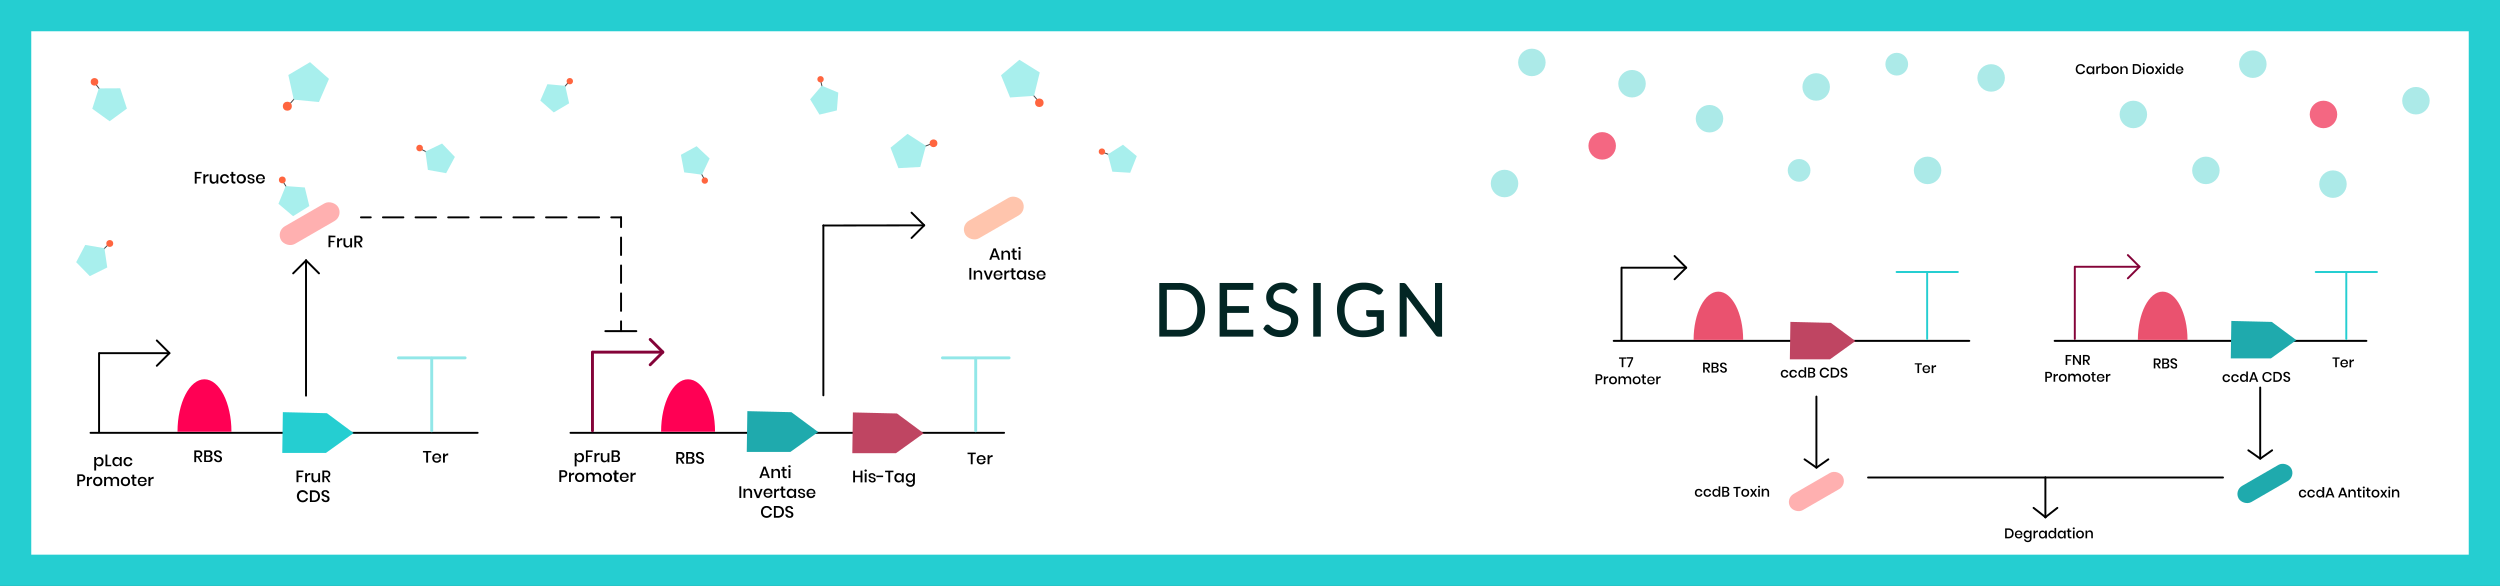 <svg xmlns="http://www.w3.org/2000/svg" viewBox="0 0 640 150"><rect x="0" y="0" width="640" height="150" fill="#333333" stroke="none"/><defs><style>.cls-1{fill:#fff;}.cls-2{fill:#25ced1;}.cls-10,.cls-13,.cls-14,.cls-15,.cls-17,.cls-19,.cls-20,.cls-3,.cls-4,.cls-7{fill:none;}.cls-3{stroke:#032624;stroke-miterlimit:10;}.cls-13,.cls-14,.cls-15,.cls-4{stroke:#000;}.cls-10,.cls-13,.cls-14,.cls-15,.cls-17,.cls-19,.cls-20,.cls-4,.cls-7{stroke-linecap:round;stroke-linejoin:round;}.cls-10,.cls-13,.cls-14,.cls-15,.cls-4,.cls-7{stroke-width:0.5px;}.cls-5{fill:#1faaad;}.cls-6{fill:#ffb0b0;}.cls-7{stroke:#25ced1;}.cls-8{fill:#bf4562;}.cls-9{fill:#ea526f;}.cls-10,.cls-19{stroke:#840338;}.cls-11{fill:#aceae8;}.cls-12{fill:#f46782;}.cls-13{stroke-dasharray:5.22 3.13;}.cls-14{stroke-dasharray:4.47 2.68;}.cls-15{stroke-dasharray:12 20;}.cls-16{fill:#ffc5ad;}.cls-17{stroke:#92e7e8;}.cls-17,.cls-19{stroke-width:0.75px;}.cls-18{fill:#ff0054;}.cls-20{stroke:#444;stroke-width:0.25px;}.cls-21{fill:#ff653f;}.cls-22{fill:#a8efed;}</style></defs><g id="PROJ._DESIGN" data-name="PROJ. DESIGN"><rect class="cls-1" x="4" y="4" width="632" height="142"/><path class="cls-2" d="M632,8V142H8V8H632m8-8H0V150H640V0Z"/></g><g id="Layer_24" data-name="Layer 24"><path class="cls-3" d="M308,79.31a7.63,7.63,0,0,1-.44,2.65,5.71,5.71,0,0,1-1.25,2,5.47,5.47,0,0,1-1.91,1.27,6.8,6.8,0,0,1-2.48.44h-4.64V72.94h4.64a6.8,6.8,0,0,1,2.48.44,5.47,5.47,0,0,1,1.91,1.27,5.8,5.8,0,0,1,1.25,2A7.63,7.63,0,0,1,308,79.31Zm-1,0a7,7,0,0,0-.37-2.38,4.81,4.81,0,0,0-1-1.76,4.32,4.32,0,0,0-1.61-1.1,5.65,5.65,0,0,0-2.1-.38h-3.71V84.93h3.71a5.65,5.65,0,0,0,2.1-.38,4.42,4.42,0,0,0,1.61-1.09,4.94,4.94,0,0,0,1-1.77A7,7,0,0,0,307,79.31Z"/><path class="cls-3" d="M320.35,72.94v.77h-6.71v5.15h5.58v.74h-5.58v5.31h6.71v.77h-7.63V72.94Z"/><path class="cls-3" d="M331.32,74.49a.25.25,0,0,1-.23.15.53.53,0,0,1-.31-.16,3.41,3.41,0,0,0-.5-.37,3.89,3.89,0,0,0-.79-.38,4,4,0,0,0-2.39,0,2.56,2.56,0,0,0-.89.54,2.35,2.35,0,0,0-.72,1.74,2,2,0,0,0,.27,1.07,2.64,2.64,0,0,0,.73.72,4.84,4.84,0,0,0,1,.5l1.18.4c.4.13.79.28,1.17.44a4.13,4.13,0,0,1,1,.59,2.67,2.67,0,0,1,1,2.2,4,4,0,0,1-.28,1.51,3.61,3.61,0,0,1-.79,1.23,3.91,3.91,0,0,1-1.28.82,4.68,4.68,0,0,1-1.73.3,5,5,0,0,1-2.17-.44,5.24,5.24,0,0,1-1.59-1.22l.25-.4a.31.31,0,0,1,.25-.13.33.33,0,0,1,.21.1c.08.08.19.16.31.27s.26.22.43.34a3.54,3.54,0,0,0,.58.34,3.86,3.86,0,0,0,.77.27,4.2,4.2,0,0,0,1,.11,3.74,3.74,0,0,0,1.35-.23,2.94,2.94,0,0,0,1-.63,2.78,2.78,0,0,0,.63-.94A3.19,3.19,0,0,0,331,82.1a2.14,2.14,0,0,0-.27-1.12,2.54,2.54,0,0,0-.73-.73,5.36,5.36,0,0,0-1-.49c-.38-.13-.77-.26-1.18-.38s-.79-.27-1.17-.42a4.35,4.35,0,0,1-1-.6,2.79,2.79,0,0,1-.72-.91,3,3,0,0,1-.28-1.37,3.11,3.11,0,0,1,.25-1.23,3.2,3.2,0,0,1,.71-1,3.65,3.65,0,0,1,1.16-.73,4.27,4.27,0,0,1,1.57-.27,4.78,4.78,0,0,1,1.78.31,4.31,4.31,0,0,1,1.44,1Z"/><path class="cls-3" d="M337.62,85.68h-.93V72.94h.93Z"/><path class="cls-3" d="M349,85.08a10.78,10.78,0,0,0,1.2-.07,6.76,6.76,0,0,0,1-.21,6.25,6.25,0,0,0,.89-.32c.28-.13.56-.28.84-.44V80.61h-2.45a.25.25,0,0,1-.17-.06.2.2,0,0,1-.06-.15v-.5h3.52v4.53a8.33,8.33,0,0,1-1,.59,6.64,6.64,0,0,1-1.1.44,10.71,10.71,0,0,1-1.26.27,11.2,11.2,0,0,1-1.48.09,6.56,6.56,0,0,1-2.51-.46,5.65,5.65,0,0,1-2-1.32A5.9,5.9,0,0,1,343.22,82a7.65,7.65,0,0,1-.45-2.68,7.57,7.57,0,0,1,.45-2.68,5.66,5.66,0,0,1,1.28-2,5.59,5.59,0,0,1,2-1.32,7.19,7.19,0,0,1,2.65-.46,8,8,0,0,1,1.34.1,5.53,5.53,0,0,1,1.15.29,5,5,0,0,1,1,.48,6,6,0,0,1,.88.65l-.24.4a.24.24,0,0,1-.22.13.29.29,0,0,1-.16,0,1.69,1.69,0,0,1-.39-.25,4,4,0,0,0-.69-.41,5.76,5.76,0,0,0-1.1-.39,6.5,6.5,0,0,0-1.59-.17,5.92,5.92,0,0,0-2.24.4,4.65,4.65,0,0,0-1.7,1.13,4.81,4.81,0,0,0-1.09,1.8,6.89,6.89,0,0,0-.39,2.39,7.06,7.06,0,0,0,.39,2.42,5.21,5.21,0,0,0,1.09,1.81,4.52,4.52,0,0,0,1.67,1.14A5.75,5.75,0,0,0,349,85.08Z"/><path class="cls-3" d="M359.46,73a.64.64,0,0,1,.16.14l8.24,11a4.81,4.81,0,0,1,0-.52V72.94h.81V85.68h-.44a.38.38,0,0,1-.33-.18l-8.28-11a4.63,4.63,0,0,1,0,.51V85.68h-.8V72.94h.44A.49.49,0,0,1,359.46,73Z"/></g><g id="Layer_27" data-name="Layer 27"><line class="cls-4" x1="413.11" y1="87.26" x2="504.14" y2="87.26"/><line class="cls-4" x1="525.99" y1="87.26" x2="605.8" y2="87.26"/><line class="cls-4" x1="415.11" y1="87.01" x2="415.11" y2="68.53"/><line class="cls-4" x1="415.25" y1="68.53" x2="431.68" y2="68.53"/><line class="cls-4" x1="431.61" y1="68.46" x2="428.69" y2="65.54"/><line class="cls-4" x1="428.69" y1="71.49" x2="431.61" y2="68.58"/><rect class="cls-5" x="572.06" y="121.38" width="15.52" height="4.77" rx="2.39" transform="translate(15.8 306.49) rotate(-30)"/><rect class="cls-6" x="457.24" y="123.44" width="15.52" height="4.77" rx="2.39" transform="translate(-0.62 249.36) rotate(-30)"/><line class="cls-7" x1="600.65" y1="86.77" x2="600.65" y2="69.72"/><line class="cls-7" x1="592.83" y1="69.63" x2="608.5" y2="69.63"/><line class="cls-7" x1="493.35" y1="86.77" x2="493.35" y2="69.72"/><line class="cls-7" x1="485.53" y1="69.63" x2="501.21" y2="69.63"/><polygon class="cls-5" points="587.86 87.07 581.35 91.75 571.08 91.75 571.22 82.16 581.58 82.41 587.86 87.07"/><polygon class="cls-8" points="474.98 87.31 468.47 91.99 458.2 91.99 458.34 82.4 468.7 82.65 474.98 87.31"/><path class="cls-9" d="M560,87H547.29c0-6.82,2.84-12.34,6.34-12.34S560,80.19,560,87Z"/><path class="cls-9" d="M446.25,87H433.56c0-6.82,2.84-12.34,6.34-12.34S446.25,80.19,446.25,87Z"/><line class="cls-10" x1="531.15" y1="86.77" x2="531.15" y2="68.29"/><line class="cls-10" x1="531.29" y1="68.29" x2="547.72" y2="68.29"/><line class="cls-10" x1="547.65" y1="68.22" x2="544.73" y2="65.3"/><line class="cls-10" x1="544.73" y1="71.25" x2="547.65" y2="68.33"/><circle class="cls-11" cx="546.14" cy="29.3" r="3.52"/><circle class="cls-11" cx="564.71" cy="43.62" r="3.52"/><circle class="cls-11" cx="493.46" cy="43.62" r="3.52"/><circle class="cls-11" cx="509.73" cy="19.95" r="3.52"/><circle class="cls-11" cx="464.94" cy="22.26" r="3.52"/><circle class="cls-11" cx="392.16" cy="15.98" r="3.52"/><circle class="cls-11" cx="385.16" cy="46.98" r="3.52"/><circle class="cls-11" cx="618.48" cy="25.78" r="3.52"/><circle class="cls-11" cx="437.63" cy="30.39" r="3.52"/><circle class="cls-11" cx="417.8" cy="21.43" r="3.52"/><circle class="cls-11" cx="485.57" cy="16.43" r="2.91"/><circle class="cls-11" cx="460.57" cy="43.62" r="2.91"/><circle class="cls-11" cx="576.73" cy="16.43" r="3.52"/><circle class="cls-11" cx="597.24" cy="47.14" r="3.52"/><circle class="cls-12" cx="410.16" cy="37.34" r="3.52"/><circle class="cls-12" cx="594.81" cy="29.3" r="3.52"/><line class="cls-4" x1="461.97" y1="117.59" x2="465.02" y2="119.72"/><line class="cls-4" x1="468.05" y1="117.59" x2="465.01" y2="119.72"/><line class="cls-4" x1="465" y1="101.52" x2="465" y2="119.42"/><line class="cls-4" x1="569.08" y1="122.24" x2="478.23" y2="122.24"/><line class="cls-4" x1="523.62" y1="122.21" x2="523.62" y2="132.47"/><line class="cls-4" x1="520.6" y1="130.02" x2="523.64" y2="132.4"/><line class="cls-4" x1="526.68" y1="130.02" x2="523.63" y2="132.4"/><line class="cls-4" x1="578.61" y1="99.21" x2="578.61" y2="117.11"/><line class="cls-4" x1="575.58" y1="115.28" x2="578.63" y2="117.42"/><line class="cls-4" x1="581.66" y1="115.28" x2="578.62" y2="117.42"/><path d="M416.29,91.5v.33h-.71V94h-.42V91.83h-.7V91.5Z"/><path d="M418.08,91.79,417.13,94h-.43l1-2.2H416.4v-.36h1.68Z"/><path d="M408.89,97.37v1h-.41V95.82h.86A.9.9,0,0,1,410,96a.85.85,0,0,1,0,1.14,1,1,0,0,1-.66.2Zm.92-.77a.45.45,0,0,0-.12-.33.54.54,0,0,0-.39-.11h-.41V97h.41C409.64,97,409.81,96.89,409.81,96.6Z"/><path d="M411.28,96.46a.8.8,0,0,1,.43-.12v.45h-.12a.65.65,0,0,0-.43.13.53.53,0,0,0-.17.44v1h-.41v-2H411v.38A.83.83,0,0,1,411.28,96.46Z"/><path d="M413.45,96.47a.89.89,0,0,1,.36.36,1.19,1.19,0,0,1,0,1.08.93.93,0,0,1-.36.35,1.14,1.14,0,0,1-.52.12,1.11,1.11,0,0,1-.52-.12.93.93,0,0,1-.36-.35,1.08,1.08,0,0,1-.13-.54,1,1,0,0,1,.13-.54.89.89,0,0,1,.36-.36,1.11,1.11,0,0,1,.52-.12A1.14,1.14,0,0,1,413.45,96.47Zm-.81.31a.58.58,0,0,0-.22.22.81.81,0,0,0-.08.37.8.8,0,0,0,.08.36.58.58,0,0,0,.22.22.54.54,0,0,0,.29.07.59.59,0,0,0,.29-.07.5.5,0,0,0,.21-.22.68.68,0,0,0,.08-.36.7.7,0,0,0-.08-.37.5.5,0,0,0-.21-.22.59.59,0,0,0-.29-.07A.54.54,0,0,0,412.64,96.78Z"/><path d="M417.38,96.57a.93.93,0,0,1,.2.63v1.16h-.41V97.25a.54.54,0,0,0-.13-.4.43.43,0,0,0-.35-.15.46.46,0,0,0-.38.16.6.6,0,0,0-.15.44v1.06h-.41V97.25a.54.54,0,0,0-.13-.4.43.43,0,0,0-.35-.15.5.5,0,0,0-.39.16.64.64,0,0,0-.14.44v1.06h-.41v-2h.41v.41a.7.7,0,0,1,.25-.33.74.74,0,0,1,.42-.12.71.71,0,0,1,.43.13.67.67,0,0,1,.26.35.7.7,0,0,1,.28-.35.8.8,0,0,1,.43-.13A.76.76,0,0,1,417.38,96.57Z"/><path d="M419.49,96.47a.89.89,0,0,1,.36.36,1.19,1.19,0,0,1,0,1.08.93.93,0,0,1-.36.35,1.11,1.11,0,0,1-.52.12,1.14,1.14,0,0,1-.52-.12.93.93,0,0,1-.36-.35,1.2,1.2,0,0,1-.13-.54,1.13,1.13,0,0,1,.13-.54.89.89,0,0,1,.36-.36,1.14,1.14,0,0,1,.52-.12A1.11,1.11,0,0,1,419.49,96.47Zm-.81.31a.58.58,0,0,0-.22.22.81.81,0,0,0-.08.37.8.8,0,0,0,.08.36.58.58,0,0,0,.22.22A.59.59,0,0,0,419,98a.57.57,0,0,0,.29-.07.58.58,0,0,0,.22-.22.8.8,0,0,0,.08-.36.81.81,0,0,0-.08-.37.58.58,0,0,0-.22-.22.57.57,0,0,0-.29-.07A.59.59,0,0,0,418.68,96.78Z"/><path d="M421.37,98v.36h-.25a.56.56,0,0,1-.64-.66v-1h-.29v-.35h.29v-.5h.41v.5h.48v.35h-.48v1a.35.35,0,0,0,.06.24.32.32,0,0,0,.22.06Z"/><path d="M423.58,97.45h-1.52a.62.62,0,0,0,.17.45.53.53,0,0,0,.39.15A.65.65,0,0,0,423,98a.46.46,0,0,0,.17-.28h.44a1,1,0,0,1-.16.37.9.9,0,0,1-.33.25,1.13,1.13,0,0,1-.45.09,1.07,1.07,0,0,1-.51-.12.91.91,0,0,1-.35-.35,1.28,1.28,0,0,1,0-1.08.87.87,0,0,1,.35-.36,1.14,1.14,0,0,1,1,0,.87.87,0,0,1,.33.33.94.94,0,0,1,.12.47A.9.9,0,0,1,423.58,97.45Zm-.46-.51a.48.48,0,0,0-.2-.2.67.67,0,0,0-.28-.06.55.55,0,0,0-.4.15.57.57,0,0,0-.18.43h1.13A.61.61,0,0,0,423.12,96.94Z"/><path d="M424.69,96.46a.81.81,0,0,1,.44-.12v.45H425a.65.65,0,0,0-.43.13.53.53,0,0,0-.16.44v1H424v-2h.41v.38A.73.73,0,0,1,424.69,96.46Z"/><path d="M437.33,95.39l-.63-1h-.29v1H436V92.85h.89a.92.92,0,0,1,.66.21.7.7,0,0,1,.23.56.73.73,0,0,1-.17.49.8.8,0,0,1-.48.25l.66,1Zm-.92-1.31h.45c.33,0,.5-.14.5-.44a.42.42,0,0,0-.12-.32.52.52,0,0,0-.38-.12h-.45Z"/><path d="M439.85,94.3a.67.67,0,0,1-.07.9.89.89,0,0,1-.62.19h-1V92.85h1a.92.92,0,0,1,.59.17.59.59,0,0,1,.2.47.61.61,0,0,1-.12.39.63.63,0,0,1-.33.2A.62.62,0,0,1,439.85,94.3Zm-1.29-.36h.51a.48.48,0,0,0,.33-.1.41.41,0,0,0,0-.56.56.56,0,0,0-.35-.1h-.49Zm.88,1a.37.37,0,0,0,.13-.3.35.35,0,0,0-.13-.3.57.57,0,0,0-.36-.11h-.52v.81h.52A.53.53,0,0,0,439.44,95Z"/><path d="M442,95.06a.71.71,0,0,1-.28.26,1,1,0,0,1-.45.1,1.11,1.11,0,0,1-.46-.1.76.76,0,0,1-.33-.25.74.74,0,0,1-.14-.39h.44a.47.47,0,0,0,.14.29.46.46,0,0,0,.33.12.4.4,0,0,0,.29-.1.36.36,0,0,0,.11-.26.36.36,0,0,0-.08-.23.55.55,0,0,0-.19-.14l-.3-.11a2.68,2.68,0,0,1-.39-.15.75.75,0,0,1-.25-.22.63.63,0,0,1-.11-.38.69.69,0,0,1,.1-.36.76.76,0,0,1,.29-.24,1,1,0,0,1,.43-.08,1,1,0,0,1,.62.18.72.72,0,0,1,.26.49h-.44a.4.4,0,0,0-.14-.24.41.41,0,0,0-.3-.11.4.4,0,0,0-.27.09.33.33,0,0,0-.11.26.38.38,0,0,0,.07.21.43.43,0,0,0,.19.13,2.63,2.63,0,0,0,.3.12,2.68,2.68,0,0,1,.39.15.78.78,0,0,1,.26.22.67.67,0,0,1,.1.39A.69.69,0,0,1,442,95.06Z"/><path d="M552.7,94.31l-.64-1h-.29v1h-.41V91.77h.9a.93.93,0,0,1,.66.21.73.73,0,0,1,.22.56.71.71,0,0,1-.17.5.84.84,0,0,1-.48.24l.67,1Zm-.93-1.3h.45c.33,0,.5-.15.5-.44a.45.45,0,0,0-.12-.33.52.52,0,0,0-.38-.12h-.45Z"/><path d="M555.21,93.22a.69.69,0,0,1-.07.91.94.94,0,0,1-.62.18h-1V91.77h1a.89.89,0,0,1,.58.17.57.57,0,0,1,.2.47.61.61,0,0,1-.12.39.63.63,0,0,1-.33.2A.67.67,0,0,1,555.21,93.22Zm-1.29-.35h.51a.49.49,0,0,0,.33-.11.36.36,0,0,0,.11-.28.35.35,0,0,0-.11-.27.49.49,0,0,0-.34-.1h-.5Zm.88,1a.41.41,0,0,0,0-.6.57.57,0,0,0-.36-.11h-.52V94h.52A.53.53,0,0,0,554.8,93.87Z"/><path d="M557.32,94a.59.59,0,0,1-.28.26.88.88,0,0,1-.45.1,1.14,1.14,0,0,1-.46-.09.87.87,0,0,1-.33-.26.73.73,0,0,1-.14-.38h.44a.44.44,0,0,0,.14.28.49.49,0,0,0,.34.12.39.39,0,0,0,.29-.1.38.38,0,0,0,.1-.26.36.36,0,0,0-.08-.23.59.59,0,0,0-.18-.13,2,2,0,0,0-.31-.12A2.68,2.68,0,0,1,556,93a.65.65,0,0,1-.25-.22.61.61,0,0,1-.11-.38.75.75,0,0,1,.1-.36.76.76,0,0,1,.29-.24,1.18,1.18,0,0,1,.43-.08.92.92,0,0,1,.62.19.68.68,0,0,1,.26.49h-.44a.47.47,0,0,0-.13-.25.45.45,0,0,0-.31-.1.46.46,0,0,0-.27.08.33.33,0,0,0-.11.26.29.29,0,0,0,.08.21.44.44,0,0,0,.18.14l.3.11A2.68,2.68,0,0,1,557,93a.71.71,0,0,1,.26.23.72.72,0,0,1,0,.73Z"/><path d="M570.59,96a.85.85,0,0,1,.31.55h-.43a.43.43,0,0,0-.18-.29.53.53,0,0,0-.34-.11.54.54,0,0,0-.4.17.7.7,0,0,0-.16.49.72.72,0,0,0,.16.49.54.54,0,0,0,.4.17.53.53,0,0,0,.34-.11.43.43,0,0,0,.18-.29h.43a.85.85,0,0,1-.31.55,1,1,0,0,1-.64.21.91.91,0,0,1-.5-.13.79.79,0,0,1-.35-.35,1.19,1.19,0,0,1,0-1.08.84.84,0,0,1,.35-.35.91.91,0,0,1,.5-.13A1,1,0,0,1,570.59,96Z"/><path d="M572.82,96a.85.85,0,0,1,.31.55h-.43a.52.52,0,0,0-.18-.29.56.56,0,0,0-.35-.11.52.52,0,0,0-.39.17.66.66,0,0,0-.16.49.67.67,0,0,0,.16.49.52.52,0,0,0,.39.17.56.56,0,0,0,.35-.11.52.52,0,0,0,.18-.29h.43a.85.85,0,0,1-.31.55,1.07,1.07,0,0,1-1.15.08.82.82,0,0,1-.34-.35,1.19,1.19,0,0,1,0-1.08.88.88,0,0,1,.34-.35,1.07,1.07,0,0,1,1.15.08Z"/><path d="M574.79,95.88a.71.71,0,0,1,.26.35V95.09h.41v2.66h-.41v-.46a.67.67,0,0,1-.26.35.87.87,0,0,1-.93,0,.84.84,0,0,1-.32-.35,1.38,1.38,0,0,1,0-1.08.91.91,0,0,1,.32-.35.87.87,0,0,1,.93,0Zm-.78.4a.65.65,0,0,0-.16.48.68.68,0,0,0,.16.48.57.57,0,0,0,.44.17.53.53,0,0,0,.31-.08.61.61,0,0,0,.22-.23.86.86,0,0,0,0-.68.73.73,0,0,0-.22-.24.62.62,0,0,0-.31-.08A.57.57,0,0,0,574,96.28Z"/><path d="M577.47,97.2H576.4l-.19.55h-.44l.93-2.5h.47l.94,2.5h-.44Zm-.11-.32-.42-1.18-.42,1.18Z"/><path d="M581.17,95.42a1.2,1.2,0,0,1,.41.65h-.43a.77.77,0,0,0-.29-.37.82.82,0,0,0-.48-.13.67.67,0,0,0-.4.11.68.68,0,0,0-.28.32,1.1,1.1,0,0,0,0,1,.68.68,0,0,0,.28.32.75.75,0,0,0,.4.11.82.82,0,0,0,.48-.13.79.79,0,0,0,.29-.36h.43a1.17,1.17,0,0,1-.41.64,1.4,1.4,0,0,1-1.42.07,1.12,1.12,0,0,1-.43-.46,1.44,1.44,0,0,1-.15-.67,1.47,1.47,0,0,1,.15-.67,1.12,1.12,0,0,1,.43-.46,1.4,1.4,0,0,1,1.42.07Z"/><path d="M584,97.15a1.09,1.09,0,0,1-.46.44,1.47,1.47,0,0,1-.72.16H582V95.21h.85a1.47,1.47,0,0,1,.72.16,1.09,1.09,0,0,1,.46.44,1.41,1.41,0,0,1,.15.67A1.44,1.44,0,0,1,584,97.15Zm-.51,0a.85.85,0,0,0,.25-.66.87.87,0,0,0-.25-.67.94.94,0,0,0-.7-.24h-.41v1.81h.41A.94.94,0,0,0,583.51,97.14Z"/><path d="M586.17,97.42a.62.62,0,0,1-.27.26.93.93,0,0,1-.45.1,1.16,1.16,0,0,1-.47-.09,1,1,0,0,1-.33-.26.83.83,0,0,1-.14-.38H585a.44.44,0,0,0,.14.28.49.49,0,0,0,.34.12.39.39,0,0,0,.29-.1.34.34,0,0,0,.1-.26.36.36,0,0,0-.08-.23.59.59,0,0,0-.18-.13,2,2,0,0,0-.31-.12,2.68,2.68,0,0,1-.39-.15.65.65,0,0,1-.25-.22.63.63,0,0,1-.1-.38.65.65,0,0,1,.1-.36.64.64,0,0,1,.29-.24,1.1,1.1,0,0,1,.43-.08.89.89,0,0,1,.61.19.69.69,0,0,1,.27.49h-.45a.41.41,0,0,0-.13-.25.44.44,0,0,0-.3-.1.47.47,0,0,0-.28.08.33.33,0,0,0-.1.26.3.3,0,0,0,.07.21.62.62,0,0,0,.18.14l.3.11a2.68,2.68,0,0,1,.39.15.64.64,0,0,1,.26.23.72.72,0,0,1,0,.73Z"/><path d="M457.5,94.87a.85.85,0,0,1,.31.55h-.43a.47.47,0,0,0-.18-.29.53.53,0,0,0-.34-.11.54.54,0,0,0-.4.17.67.67,0,0,0-.16.49.66.66,0,0,0,.16.49.51.51,0,0,0,.4.17.53.53,0,0,0,.34-.1.49.49,0,0,0,.18-.3h.43a.9.9,0,0,1-.31.56,1,1,0,0,1-.64.2,1.07,1.07,0,0,1-.51-.12.85.85,0,0,1-.34-.36,1.19,1.19,0,0,1,0-1.08.88.88,0,0,1,.34-.35,1.07,1.07,0,0,1,.51-.12A1,1,0,0,1,457.5,94.87Z"/><path d="M459.73,94.87a.85.85,0,0,1,.31.55h-.43a.52.52,0,0,0-.18-.29.56.56,0,0,0-.35-.11.52.52,0,0,0-.39.17.67.67,0,0,0-.16.49.66.66,0,0,0,.16.49.49.49,0,0,0,.39.17.56.56,0,0,0,.35-.1.54.54,0,0,0,.18-.3H460a.9.9,0,0,1-.31.56,1,1,0,0,1-.64.2,1.07,1.07,0,0,1-.51-.12.87.87,0,0,1-.35-.36,1.28,1.28,0,0,1,0-1.08.91.91,0,0,1,.35-.35,1.07,1.07,0,0,1,.51-.12A1,1,0,0,1,459.73,94.87Z"/><path d="M461.69,94.8a.71.71,0,0,1,.27.35V94h.41v2.66H462v-.46a.69.69,0,0,1-.27.36.76.76,0,0,1-.46.13.9.9,0,0,1-.46-.12.81.81,0,0,1-.32-.36,1.38,1.38,0,0,1,0-1.08.84.84,0,0,1,.32-.35.9.9,0,0,1,.46-.12A.76.76,0,0,1,461.69,94.8Zm-.77.4a.68.68,0,0,0-.16.48.65.65,0,0,0,.16.48.57.57,0,0,0,.44.18.65.65,0,0,0,.31-.08.66.66,0,0,0,.21-.23.67.67,0,0,0,.08-.35.63.63,0,0,0-.08-.34.52.52,0,0,0-.21-.23.55.55,0,0,0-.31-.08A.57.57,0,0,0,460.92,95.2Z"/><path d="M464.56,95.58a.66.66,0,0,1-.07.91.91.91,0,0,1-.61.18h-1V94.13h1a.92.92,0,0,1,.59.17.62.62,0,0,1,.2.47.57.57,0,0,1-.13.4.6.6,0,0,1-.33.19A.66.66,0,0,1,464.56,95.58Zm-1.28-.35h.51a.49.49,0,0,0,.32-.1.39.39,0,0,0,0-.56.48.48,0,0,0-.34-.1h-.49Zm.88,1a.38.38,0,0,0,.13-.3.42.42,0,0,0-.13-.3.58.58,0,0,0-.37-.1h-.51v.81h.52A.57.57,0,0,0,464.16,96.23Z"/><path d="M467.84,94.35a1.1,1.1,0,0,1,.42.64h-.43a.82.82,0,0,0-.29-.37.9.9,0,0,0-.48-.13.75.75,0,0,0-.4.11.73.73,0,0,0-.28.32,1.06,1.06,0,0,0-.11.48,1,1,0,0,0,.11.48.68.68,0,0,0,.28.32.67.67,0,0,0,.4.11.82.82,0,0,0,.48-.13.79.79,0,0,0,.29-.36h.43a1.13,1.13,0,0,1-.42.64,1.2,1.2,0,0,1-.77.24,1.25,1.25,0,0,1-.64-.17,1.16,1.16,0,0,1-.43-.45,1.59,1.59,0,0,1,0-1.35,1.19,1.19,0,0,1,.43-.46,1.24,1.24,0,0,1,.64-.16A1.2,1.2,0,0,1,467.84,94.35Z"/><path d="M470.7,96.07a1.17,1.17,0,0,1-.46.45,1.59,1.59,0,0,1-.72.15h-.85V94.13h.85a1.59,1.59,0,0,1,.72.16,1.09,1.09,0,0,1,.46.44,1.57,1.57,0,0,1,0,1.34Zm-.51,0a.91.91,0,0,0,.25-.67.92.92,0,0,0-.25-.67,1,1,0,0,0-.7-.23h-.41v1.8h.41A1,1,0,0,0,470.19,96.07Z"/><path d="M472.85,96.35a.63.63,0,0,1-.28.25.88.88,0,0,1-.45.1,1.14,1.14,0,0,1-.46-.09.78.78,0,0,1-.33-.26.73.73,0,0,1-.14-.38h.44a.44.44,0,0,0,.14.28.49.49,0,0,0,.34.12.39.39,0,0,0,.29-.1.38.38,0,0,0,.1-.26.33.33,0,0,0-.08-.22.49.49,0,0,0-.18-.14l-.31-.12a2.68,2.68,0,0,1-.39-.15.65.65,0,0,1-.25-.22.6.6,0,0,1-.1-.37.66.66,0,0,1,.1-.37.58.58,0,0,1,.28-.23,1,1,0,0,1,.44-.09.91.91,0,0,1,.61.19.67.67,0,0,1,.26.49h-.44a.47.47,0,0,0-.13-.25.44.44,0,0,0-.3-.1.41.41,0,0,0-.28.09.31.31,0,0,0-.11.25.33.33,0,0,0,.08.22.42.42,0,0,0,.18.13l.3.11a2.68,2.68,0,0,1,.39.15.82.82,0,0,1,.26.23.67.67,0,0,1,.11.39A.73.73,0,0,1,472.85,96.35Z"/><path d="M435.51,125.35a.92.92,0,0,1,.31.55h-.44a.46.46,0,0,0-.17-.29.56.56,0,0,0-.35-.11.51.51,0,0,0-.39.17.67.67,0,0,0-.16.49.7.7,0,0,0,.16.5.51.51,0,0,0,.39.17.56.56,0,0,0,.35-.11.45.45,0,0,0,.17-.3h.44a.92.92,0,0,1-.31.56,1,1,0,0,1-.64.2,1.07,1.07,0,0,1-.51-.12.91.91,0,0,1-.35-.35,1.2,1.2,0,0,1-.12-.55,1.19,1.19,0,0,1,.12-.54.91.91,0,0,1,.35-.35,1.07,1.07,0,0,1,.51-.12A1,1,0,0,1,435.51,125.35Z"/><path d="M437.73,125.35a.89.89,0,0,1,.32.55h-.44a.46.46,0,0,0-.17-.29.58.58,0,0,0-.35-.11.54.54,0,0,0-.4.17.72.72,0,0,0-.15.49.75.75,0,0,0,.15.5.54.54,0,0,0,.4.17.58.58,0,0,0,.35-.11.45.45,0,0,0,.17-.3h.44a.88.88,0,0,1-.32.56,1,1,0,0,1-.63.2,1.07,1.07,0,0,1-.51-.12.84.84,0,0,1-.35-.35,1.21,1.21,0,0,1,0-1.09.84.84,0,0,1,.35-.35,1.07,1.07,0,0,1,.51-.12A1,1,0,0,1,437.73,125.35Z"/><path d="M439.7,125.28a.71.71,0,0,1,.27.35v-1.14h.41v2.67H440v-.46a.71.71,0,0,1-.27.35.78.78,0,0,1-.46.13.88.88,0,0,1-.46-.12.84.84,0,0,1-.32-.35,1.2,1.2,0,0,1-.12-.55,1.19,1.19,0,0,1,.12-.54.84.84,0,0,1,.32-.35.88.88,0,0,1,.46-.12A.78.78,0,0,1,439.7,125.28Zm-.77.4a.69.69,0,0,0-.17.48.65.65,0,0,0,.17.48.56.56,0,0,0,.44.18.61.61,0,0,0,.3-.08.54.54,0,0,0,.22-.23.75.75,0,0,0,.08-.35.74.74,0,0,0-.08-.34.49.49,0,0,0-.22-.23.61.61,0,0,0-.3-.08A.59.59,0,0,0,438.93,125.68Z"/><path d="M442.57,126.07a.58.58,0,0,1,.14.4.63.63,0,0,1-.21.5.89.89,0,0,1-.62.19h-1v-2.54h1a.84.84,0,0,1,.58.17.57.57,0,0,1,.21.47.61.61,0,0,1-.13.39.66.66,0,0,1-.33.2A.59.59,0,0,1,442.57,126.07Zm-1.29-.36h.51a.47.47,0,0,0,.33-.1.41.41,0,0,0,0-.56.49.49,0,0,0-.34-.1h-.5Zm.88,1a.35.35,0,0,0,.13-.29.35.35,0,0,0-.13-.3.5.5,0,0,0-.36-.11h-.52v.81h.52A.53.53,0,0,0,442.16,126.71Z"/><path d="M445.57,124.62V125h-.7v2.21h-.42V125h-.7v-.33Z"/><path d="M447.3,125.27a.81.81,0,0,1,.36.35,1.08,1.08,0,0,1,.13.54,1.09,1.09,0,0,1-.13.55.81.81,0,0,1-.36.35,1.07,1.07,0,0,1-.51.12,1.08,1.08,0,0,1-.52-.12.93.93,0,0,1-.36-.35,1.09,1.09,0,0,1-.13-.55,1.08,1.08,0,0,1,.13-.54.93.93,0,0,1,.36-.35,1.08,1.08,0,0,1,.52-.12A1.07,1.07,0,0,1,447.3,125.27Zm-.8.31a.47.47,0,0,0-.22.22.8.8,0,0,0-.08.36.81.81,0,0,0,.08.37.52.52,0,0,0,.22.22.54.54,0,0,0,.29.07.59.59,0,0,0,.29-.07.5.5,0,0,0,.21-.22.7.7,0,0,0,.08-.37.68.68,0,0,0-.08-.36.45.45,0,0,0-.21-.22.6.6,0,0,0-.29-.08A.55.55,0,0,0,446.5,125.58Z"/><path d="M449.36,127.16l-.48-.7-.43.7H448l.65-1-.66-1h.46l.48.69.42-.69h.45l-.65,1,.68,1Z"/><path d="M450.13,124.43a.24.24,0,0,1,.19-.07.25.25,0,0,1,.19.07.21.21,0,0,1,.07.17.22.22,0,0,1-.07.17.29.29,0,0,1-.19.06.27.27,0,0,1-.19-.06.23.23,0,0,1-.08-.17A.21.21,0,0,1,450.13,124.43Zm.39.74v2h-.41v-2Z"/><path d="M452.68,125.37a.87.87,0,0,1,.21.63v1.16h-.41V126a.6.6,0,0,0-.14-.41.5.5,0,0,0-.37-.14.51.51,0,0,0-.39.15.65.65,0,0,0-.15.46v1.06H451v-2h.41v.44a.67.67,0,0,1,.27-.35.75.75,0,0,1,.43-.12A.72.72,0,0,1,452.68,125.37Z"/><path d="M590.08,125.55a.85.85,0,0,1,.31.55H590a.43.43,0,0,0-.17-.29.56.56,0,0,0-.35-.11.48.48,0,0,0-.39.17.66.66,0,0,0-.16.49.67.67,0,0,0,.16.49.51.51,0,0,0,.39.17.56.56,0,0,0,.35-.11.46.46,0,0,0,.17-.29h.44a.85.85,0,0,1-.31.55,1.07,1.07,0,0,1-1.15.08.84.84,0,0,1-.35-.35,1.27,1.27,0,0,1,0-1.08.91.91,0,0,1,.35-.35,1.07,1.07,0,0,1,1.15.08Z"/><path d="M592.3,125.55a.86.86,0,0,1,.32.55h-.44a.43.43,0,0,0-.17-.29.56.56,0,0,0-.35-.11.51.51,0,0,0-.4.17.7.7,0,0,0-.15.49.72.72,0,0,0,.15.49.54.54,0,0,0,.4.17.56.56,0,0,0,.35-.11.46.46,0,0,0,.17-.29h.44a.86.86,0,0,1-.32.55.94.94,0,0,1-.63.21,1,1,0,0,1-.51-.13.79.79,0,0,1-.35-.35,1.19,1.19,0,0,1,0-1.08.84.84,0,0,1,.35-.35,1,1,0,0,1,.51-.13A.94.94,0,0,1,592.3,125.55Z"/><path d="M594.27,125.48a.67.67,0,0,1,.27.35v-1.14H595v2.66h-.41v-.46a.63.63,0,0,1-.27.35.78.78,0,0,1-.46.14.8.8,0,0,1-.46-.13.78.78,0,0,1-.32-.35,1.27,1.27,0,0,1,0-1.08.84.84,0,0,1,.32-.35.8.8,0,0,1,.46-.13A.78.78,0,0,1,594.27,125.48Zm-.77.4a.65.65,0,0,0-.17.48.69.69,0,0,0,.17.48.55.55,0,0,0,.44.17.58.58,0,0,0,.31-.08.52.52,0,0,0,.21-.23.71.71,0,0,0,.08-.34.78.78,0,0,0-.08-.35.66.66,0,0,0-.21-.23.68.68,0,0,0-.31-.08A.56.56,0,0,0,593.5,125.88Z"/><path d="M597,126.8h-1.07l-.2.55h-.44l.94-2.5h.47l.93,2.5h-.44Zm-.12-.32-.42-1.18-.42,1.18Z"/><path d="M600.26,126.8h-1.08l-.19.55h-.44l.94-2.5H600l.93,2.5h-.44Zm-.12-.32-.42-1.18-.42,1.18Z"/><path d="M602.86,125.56a.9.9,0,0,1,.21.64v1.15h-.41v-1.11a.56.56,0,0,0-.14-.41.49.49,0,0,0-.38-.15.5.5,0,0,0-.39.16.64.64,0,0,0-.15.46v1h-.41v-2h.41v.43a.76.76,0,0,1,.27-.34.8.8,0,0,1,.43-.12A.73.73,0,0,1,602.86,125.56Z"/><path d="M604.54,127v.35h-.25a.69.69,0,0,1-.48-.15.66.66,0,0,1-.16-.51v-1h-.29v-.35h.29v-.49h.41v.49h.48v.35h-.48v1a.33.33,0,0,0,.06.23.34.34,0,0,0,.22.07Z"/><path d="M604.94,124.62a.25.25,0,0,1,.19-.07.27.27,0,0,1,.2.07.26.26,0,0,1,.07.17.24.24,0,0,1-.07.17.32.32,0,0,1-.2.07.29.29,0,0,1-.19-.07.21.21,0,0,1-.07-.17A.22.22,0,0,1,604.94,124.62Zm.4.75v2h-.41v-2Z"/><path d="M606.83,127v.35h-.25a.69.69,0,0,1-.48-.15.66.66,0,0,1-.16-.51v-1h-.29v-.35h.29v-.49h.41v.49h.48v.35h-.48v1a.33.33,0,0,0,.06.23.32.32,0,0,0,.22.07Z"/><path d="M608.64,125.47a.87.87,0,0,1,.36.35,1.19,1.19,0,0,1,0,1.08.81.81,0,0,1-.36.35,1,1,0,0,1-.52.13,1,1,0,0,1-.51-.13.81.81,0,0,1-.36-.35,1.05,1.05,0,0,1-.13-.54,1,1,0,0,1,.13-.54.81.81,0,0,1,.36-.35,1,1,0,0,1,.51-.13A1,1,0,0,1,608.64,125.47Zm-.81.3a.5.5,0,0,0-.21.22.7.7,0,0,0-.08.37.72.72,0,0,0,.08.37.56.56,0,0,0,.21.22.73.73,0,0,0,.29.07.73.73,0,0,0,.3-.07.63.63,0,0,0,.21-.22.84.84,0,0,0,.08-.37.81.81,0,0,0-.08-.37.56.56,0,0,0-.21-.22.6.6,0,0,0-.3-.07A.59.59,0,0,0,607.83,125.77Z"/><path d="M610.7,127.35l-.49-.7-.42.7h-.46l.66-1-.66-.95h.46l.47.68.43-.68h.45l-.66,1,.68,1Z"/><path d="M611.46,124.62a.25.25,0,0,1,.19-.07.27.27,0,0,1,.2.07.22.22,0,0,1,.07.17.21.21,0,0,1-.07.17.32.32,0,0,1-.2.07.29.29,0,0,1-.19-.07.24.24,0,0,1-.07-.17A.26.26,0,0,1,611.46,124.62Zm.4.75v2h-.41v-2Z"/><path d="M614,125.56a.9.9,0,0,1,.21.64v1.15h-.41v-1.11a.56.56,0,0,0-.14-.41.48.48,0,0,0-.37-.15.51.51,0,0,0-.4.16.68.68,0,0,0-.14.46v1h-.41v-2h.41v.43a.68.68,0,0,1,.26-.34.8.8,0,0,1,.43-.12A.73.73,0,0,1,614,125.56Z"/><path d="M492,93v.33h-.71V95.5h-.42V93.29h-.7V93Z"/><path d="M494.1,94.59h-1.52a.62.62,0,0,0,.16.46.61.61,0,0,0,.4.14.55.55,0,0,0,.34-.1.41.41,0,0,0,.18-.28h.44a.84.84,0,0,1-.17.37.78.78,0,0,1-.33.26,1.06,1.06,0,0,1-.45.09,1,1,0,0,1-.5-.12.87.87,0,0,1-.35-.36,1.19,1.19,0,0,1,0-1.08.84.84,0,0,1,.35-.35,1,1,0,0,1,.5-.13,1,1,0,0,1,.51.13A.83.83,0,0,1,494,94a.91.91,0,0,1,.12.47A.88.88,0,0,1,494.1,94.59Zm-.47-.51a.43.43,0,0,0-.2-.2.64.64,0,0,0-.28-.06.57.57,0,0,0-.4.15.56.56,0,0,0-.17.44h1.12A.58.58,0,0,0,493.63,94.08Z"/><path d="M495.21,93.6a.86.86,0,0,1,.43-.11v.44h-.12a.68.68,0,0,0-.44.14.54.54,0,0,0-.16.43v1h-.41v-2h.41v.39A.78.78,0,0,1,495.21,93.6Z"/><path d="M598.94,91.5v.33h-.71V94h-.41V91.83h-.71V91.5Z"/><path d="M601.07,93.13h-1.52a.58.58,0,0,0,.17.45.53.53,0,0,0,.39.15.58.58,0,0,0,.35-.1.46.46,0,0,0,.17-.28h.44a.84.84,0,0,1-.17.37.8.8,0,0,1-.32.25,1.14,1.14,0,0,1-.45.1,1,1,0,0,1-.51-.13.84.84,0,0,1-.35-.35,1.19,1.19,0,0,1,0-1.08.87.87,0,0,1,.35-.36,1,1,0,0,1,.51-.12,1.07,1.07,0,0,1,.51.12.87.87,0,0,1,.33.33.94.94,0,0,1,.12.47A.9.9,0,0,1,601.07,93.13Zm-.46-.51a.48.48,0,0,0-.2-.2.67.67,0,0,0-.28-.06.59.59,0,0,0-.41.15.63.63,0,0,0-.17.43h1.12A.53.53,0,0,0,600.61,92.62Z"/><path d="M602.18,92.14a.8.8,0,0,1,.43-.12v.45h-.12a.65.65,0,0,0-.43.13.53.53,0,0,0-.17.44v1h-.41v-2h.41v.39A.79.79,0,0,1,602.18,92.14Z"/><path d="M515.34,137.21a1.17,1.17,0,0,1-.46.45,1.59,1.59,0,0,1-.72.15h-.85v-2.54h.85a1.47,1.47,0,0,1,.72.16,1.09,1.09,0,0,1,.46.44,1.57,1.57,0,0,1,0,1.34Zm-.51,0a1,1,0,0,0,0-1.34,1,1,0,0,0-.7-.23h-.41v1.8h.41A1,1,0,0,0,514.83,137.21Z"/><path d="M517.74,136.9h-1.53a.63.63,0,0,0,.17.46.54.54,0,0,0,.39.14.58.58,0,0,0,.35-.1.43.43,0,0,0,.17-.28h.44a.82.82,0,0,1-.16.37.93.93,0,0,1-.33.26,1.1,1.1,0,0,1-.45.09,1.07,1.07,0,0,1-.51-.12.93.93,0,0,1-.35-.36,1.27,1.27,0,0,1,0-1.08.91.91,0,0,1,.35-.35,1.07,1.07,0,0,1,1,0,.81.81,0,0,1,.33.33,1.07,1.07,0,0,1,.11.64Zm-.47-.51a.46.46,0,0,0-.2-.19.6.6,0,0,0-.68.08.6.6,0,0,0-.18.44h1.13A.67.67,0,0,0,517.27,136.39Z"/><path d="M519.4,135.94a.67.67,0,0,1,.27.35v-.46h.41v2a1.15,1.15,0,0,1-.11.5.81.81,0,0,1-.33.33,1,1,0,0,1-.5.13,1.12,1.12,0,0,1-.68-.2.88.88,0,0,1-.32-.54h.41a.51.51,0,0,0,.19.28.7.7,0,0,0,.37.1.52.52,0,0,0,.4-.16.55.55,0,0,0,.16-.44v-.48a.69.69,0,0,1-.27.36.83.83,0,0,1-.46.13.9.9,0,0,1-.46-.12.86.86,0,0,1-.32-.36,1.38,1.38,0,0,1,0-1.08.84.84,0,0,1,.32-.35.91.91,0,0,1,.46-.13A.76.76,0,0,1,519.4,135.94Zm-.77.4a.8.8,0,0,0,0,1,.57.57,0,0,0,.44.18.56.56,0,0,0,.31-.09.56.56,0,0,0,.21-.22.67.67,0,0,0,.08-.35.63.63,0,0,0-.08-.34.52.52,0,0,0-.21-.23.55.55,0,0,0-.31-.08A.57.57,0,0,0,518.63,136.34Z"/><path d="M521.27,135.91a.9.9,0,0,1,.44-.11v.44h-.13a.65.65,0,0,0-.43.14.5.5,0,0,0-.16.43v1h-.41v-2H521v.39A.76.76,0,0,1,521.27,135.91Z"/><path d="M523.27,135.94a.67.67,0,0,1,.27.35v-.46H524v2h-.41v-.46a.69.69,0,0,1-.27.36.86.86,0,0,1-.46.13.91.91,0,0,1-.47-.12.84.84,0,0,1-.31-.36,1.27,1.27,0,0,1,0-1.08.81.81,0,0,1,.31-.35.92.92,0,0,1,.47-.13A.78.78,0,0,1,523.27,135.94Zm-.77.4a.76.76,0,0,0,0,1,.55.55,0,0,0,.43.18.54.54,0,0,0,.31-.09.58.58,0,0,0,.22-.22.78.78,0,0,0,.08-.35.74.74,0,0,0-.08-.34.54.54,0,0,0-.22-.23.53.53,0,0,0-.31-.08A.54.54,0,0,0,522.5,136.34Z"/><path d="M525.7,135.94a.65.65,0,0,1,.26.35v-1.14h.42v2.66H526v-.46a.68.68,0,0,1-.26.36.86.86,0,0,1-.46.13.91.91,0,0,1-.47-.12.84.84,0,0,1-.31-.36,1.27,1.27,0,0,1,0-1.08.81.81,0,0,1,.31-.35.92.92,0,0,1,.47-.13A.78.78,0,0,1,525.7,135.94Zm-.77.4a.76.76,0,0,0,0,1,.55.55,0,0,0,.43.18.54.54,0,0,0,.31-.09.58.58,0,0,0,.22-.22.78.78,0,0,0,.08-.35.74.74,0,0,0-.08-.34.54.54,0,0,0-.22-.23.53.53,0,0,0-.31-.08A.54.54,0,0,0,524.93,136.34Z"/><path d="M528.13,135.94a.79.79,0,0,1,.27.35v-.46h.41v2h-.41v-.46a.82.82,0,0,1-.27.36.86.86,0,0,1-.46.13.91.91,0,0,1-.47-.12.84.84,0,0,1-.31-.36,1.27,1.27,0,0,1,0-1.08.81.81,0,0,1,.31-.35.92.92,0,0,1,.47-.13A.78.78,0,0,1,528.13,135.94Zm-.77.4a.76.76,0,0,0,0,1,.59.59,0,0,0,.74.09.58.58,0,0,0,.22-.22.78.78,0,0,0,.08-.35.74.74,0,0,0-.08-.34.54.54,0,0,0-.22-.23.63.63,0,0,0-.74.09Z"/><path d="M530.3,137.46v.35H530a.69.69,0,0,1-.48-.15.71.71,0,0,1-.16-.51v-1h-.28v-.35h.28v-.49h.41v.49h.48v.35h-.48v1a.33.33,0,0,0,.07.23.26.26,0,0,0,.22.07Z"/><path d="M530.7,135.08a.29.29,0,0,1,.38,0,.22.22,0,0,1,.07.17.21.21,0,0,1-.07.17.29.29,0,0,1-.38,0,.21.21,0,0,1-.08-.17A.23.23,0,0,1,530.7,135.08Zm.39.75v2h-.41v-2Z"/><path d="M533,135.93a.81.81,0,0,1,.36.35,1.19,1.19,0,0,1,0,1.08.83.83,0,0,1-.36.36,1.07,1.07,0,0,1-.51.12,1.08,1.08,0,0,1-.52-.12,1,1,0,0,1-.36-.36,1.19,1.19,0,0,1,0-1.08.93.93,0,0,1,.36-.35,1.09,1.09,0,0,1,1,0Zm-.8.3a.54.54,0,0,0-.22.23.77.77,0,0,0-.08.36.81.81,0,0,0,.08.37.52.52,0,0,0,.22.22.54.54,0,0,0,.29.07.59.59,0,0,0,.29-.07.5.5,0,0,0,.21-.22.7.7,0,0,0,.08-.37.66.66,0,0,0-.08-.36.52.52,0,0,0-.21-.23.73.73,0,0,0-.29-.07A.65.65,0,0,0,532.21,136.23Z"/><path d="M535.56,136a.9.9,0,0,1,.21.64v1.15h-.41V136.7a.58.58,0,0,0-.13-.41.5.5,0,0,0-.38-.15.53.53,0,0,0-.39.16.64.64,0,0,0-.15.46v1.05h-.41v-2h.41v.44a.63.63,0,0,1,.27-.35.77.77,0,0,1,.43-.12A.71.71,0,0,1,535.56,136Z"/><path d="M530.31,90.87v.33h-1.09V92h.9v.32h-.9v1.1h-.41V90.87Z"/><path d="M532.73,93.41h-.41l-1.24-1.87v1.87h-.41V90.88h.41l1.24,1.88V90.88h.41Z"/><path d="M534.56,93.41l-.63-1h-.29v1h-.41V90.87h.89a.93.93,0,0,1,.66.21.76.76,0,0,1,.23.57.75.75,0,0,1-.17.49.84.84,0,0,1-.48.24l.66,1Zm-.92-1.3h.45c.33,0,.5-.15.5-.44a.45.45,0,0,0-.12-.33.52.52,0,0,0-.38-.12h-.45Z"/><path d="M524,96.75v1h-.41V95.19h.86a.93.93,0,0,1,.66.21.74.74,0,0,1,.22.57.71.71,0,0,1-.23.57.92.92,0,0,1-.65.21Zm.91-.78a.45.45,0,0,0-.12-.33.57.57,0,0,0-.38-.11H524v.88h.41C524.77,96.41,524.94,96.27,524.94,96Z"/><path d="M526.42,95.83a.77.77,0,0,1,.43-.11v.44h-.12a.74.74,0,0,0-.44.13.57.57,0,0,0-.16.44v1h-.41v-2h.41v.39A.78.78,0,0,1,526.42,95.83Z"/><path d="M528.58,95.85a.81.81,0,0,1,.36.35,1.19,1.19,0,0,1,0,1.08.76.76,0,0,1-.36.35,1,1,0,0,1-.52.13,1,1,0,0,1-.51-.13.87.87,0,0,1-.36-.35,1.19,1.19,0,0,1,0-1.08.93.93,0,0,1,.36-.35,1,1,0,0,1,.51-.13A1,1,0,0,1,528.58,95.85Zm-.81.3a.5.5,0,0,0-.21.22.9.9,0,0,0,0,.74.56.56,0,0,0,.21.22.73.73,0,0,0,.29.07.73.73,0,0,0,.3-.07.56.56,0,0,0,.21-.22.9.9,0,0,0,0-.74.5.5,0,0,0-.21-.22.6.6,0,0,0-.3-.07A.59.59,0,0,0,527.77,96.15Z"/><path d="M532.51,95.94a.9.9,0,0,1,.21.64v1.15h-.41V96.62a.55.55,0,0,0-.13-.4.42.42,0,0,0-.35-.14.53.53,0,0,0-.39.15.65.65,0,0,0-.14.45v1h-.41V96.62a.55.55,0,0,0-.13-.4.45.45,0,0,0-.36-.14.5.5,0,0,0-.38.15.65.65,0,0,0-.14.45v1h-.41v-2h.41v.41a.64.64,0,0,1,.25-.33.72.72,0,0,1,.41-.11.75.75,0,0,1,.43.12.68.68,0,0,1,.27.35.74.74,0,0,1,.28-.35.77.77,0,0,1,.43-.12A.73.73,0,0,1,532.51,95.94Z"/><path d="M534.63,95.85a.93.93,0,0,1,.36.35,1.19,1.19,0,0,1,0,1.08.87.87,0,0,1-.36.35,1,1,0,0,1-.52.13,1,1,0,0,1-.52-.13.87.87,0,0,1-.36-.35,1.19,1.19,0,0,1,0-1.08.93.93,0,0,1,.36-.35,1,1,0,0,1,.52-.13A1,1,0,0,1,534.63,95.85Zm-.81.3a.58.58,0,0,0-.22.22.9.9,0,0,0,0,.74.66.66,0,0,0,.22.22.65.65,0,0,0,.29.07.73.73,0,0,0,.29-.07.56.56,0,0,0,.21-.22.9.9,0,0,0,0-.74.5.5,0,0,0-.21-.22.59.59,0,0,0-.29-.07A.54.54,0,0,0,533.82,96.15Z"/><path d="M536.51,97.38v.35h-.25a.66.66,0,0,1-.48-.15.66.66,0,0,1-.17-.51v-1h-.28v-.35h.28v-.49H536v.49h.47v.35H536v1a.33.33,0,0,0,.06.23.3.3,0,0,0,.22.07Z"/><path d="M538.72,96.82H537.2a.62.62,0,0,0,.16.46.61.61,0,0,0,.4.14.55.55,0,0,0,.34-.1.41.41,0,0,0,.18-.28h.44a.84.84,0,0,1-.17.37.87.87,0,0,1-.33.26,1.06,1.06,0,0,1-.45.09.91.91,0,0,1-.5-.13.79.79,0,0,1-.35-.35,1.19,1.19,0,0,1,0-1.08.84.84,0,0,1,.35-.35.91.91,0,0,1,.5-.13,1,1,0,0,1,.51.12.86.86,0,0,1,.34.34.91.91,0,0,1,.12.47A.88.88,0,0,1,538.72,96.82Zm-.47-.51a.43.43,0,0,0-.2-.2.61.61,0,0,0-.28-.06.57.57,0,0,0-.4.15.59.59,0,0,0-.17.43h1.12A.54.54,0,0,0,538.25,96.31Z"/><path d="M539.83,95.83a.79.79,0,0,1,.43-.11v.44h-.12a.71.71,0,0,0-.43.13.54.54,0,0,0-.17.44v1h-.41v-2h.41v.39A.86.86,0,0,1,539.83,95.83Z"/><path d="M533.38,16.61a1.16,1.16,0,0,1,.42.65h-.44a.75.75,0,0,0-.28-.37.82.82,0,0,0-.48-.13.7.7,0,0,0-.41.11.73.73,0,0,0-.28.32,1.2,1.2,0,0,0,0,1,.73.73,0,0,0,.28.32.78.78,0,0,0,.41.11.82.82,0,0,0,.48-.13.75.75,0,0,0,.28-.37h.44a1.13,1.13,0,0,1-.42.65,1.29,1.29,0,0,1-.78.23,1.18,1.18,0,0,1-.63-.16,1.06,1.06,0,0,1-.43-.46,1.44,1.44,0,0,1-.15-.67,1.47,1.47,0,0,1,.15-.67,1.06,1.06,0,0,1,.43-.46,1.18,1.18,0,0,1,.63-.16A1.23,1.23,0,0,1,533.38,16.61Z"/><path d="M535.46,17.07a.67.67,0,0,1,.27.35V17h.41v2h-.41v-.46a.63.63,0,0,1-.27.35A.76.76,0,0,1,535,19a.82.82,0,0,1-.46-.13.84.84,0,0,1-.32-.35,1.38,1.38,0,0,1,0-1.08.84.84,0,0,1,.32-.35.82.82,0,0,1,.46-.13A.76.76,0,0,1,535.46,17.07Zm-.77.4a.65.65,0,0,0-.16.48.68.68,0,0,0,.16.48.6.6,0,0,0,.44.17.53.53,0,0,0,.31-.08.61.61,0,0,0,.22-.23.71.71,0,0,0,.07-.34.78.78,0,0,0-.07-.35.69.69,0,0,0-.22-.23.62.62,0,0,0-.31-.08A.57.57,0,0,0,534.69,17.47Z"/><path d="M537.33,17a.8.8,0,0,1,.44-.11v.44h-.13a.71.71,0,0,0-.43.13.54.54,0,0,0-.16.44v1h-.41V17h.41v.39A.76.76,0,0,1,537.33,17Z"/><path d="M539.67,17.06a.73.73,0,0,1,.32.35,1.27,1.27,0,0,1,0,1.08.73.73,0,0,1-.32.35.8.8,0,0,1-.46.13.78.78,0,0,1-.46-.14.63.63,0,0,1-.27-.35v.46h-.41V16.28h.41v1.14a.67.67,0,0,1,.27-.35.78.78,0,0,1,.46-.14A.8.8,0,0,1,539.67,17.06Zm-.89.31a.54.54,0,0,0-.22.23.78.78,0,0,0-.08.35.71.71,0,0,0,.08.34.49.49,0,0,0,.22.23.52.52,0,0,0,.3.08.59.59,0,0,0,.44-.17.76.76,0,0,0,0-1,.56.56,0,0,0-.44-.18A.61.61,0,0,0,538.78,17.37Z"/><path d="M541.93,17.06a.87.87,0,0,1,.36.35,1.19,1.19,0,0,1,0,1.08.87.87,0,0,1-.36.35,1,1,0,0,1-.52.13,1,1,0,0,1-.52-.13.93.93,0,0,1-.36-.35,1.2,1.2,0,0,1-.13-.54,1.13,1.13,0,0,1,.13-.54.87.87,0,0,1,.36-.35,1,1,0,0,1,.52-.13A1,1,0,0,1,541.93,17.06Zm-.81.3a.58.58,0,0,0-.22.22.81.81,0,0,0-.08.37.84.84,0,0,0,.08.37.66.66,0,0,0,.22.22.64.64,0,0,0,.58,0,.66.66,0,0,0,.22-.22A.84.84,0,0,0,542,18a.81.81,0,0,0-.08-.37.58.58,0,0,0-.22-.22.64.64,0,0,0-.58,0Z"/><path d="M544.48,17.15a.9.9,0,0,1,.21.64v1.15h-.41V17.83a.56.56,0,0,0-.14-.41.49.49,0,0,0-.38-.15.5.5,0,0,0-.39.16.64.64,0,0,0-.15.46v1.05h-.41V17h.41v.43a.76.76,0,0,1,.27-.34.8.8,0,0,1,.43-.12A.73.73,0,0,1,544.48,17.15Z"/><path d="M548,18.34a1,1,0,0,1-.46.44,1.46,1.46,0,0,1-.71.16H546V16.4h.85a1.46,1.46,0,0,1,.71.16A1,1,0,0,1,548,17a1.41,1.41,0,0,1,.16.67A1.44,1.44,0,0,1,548,18.34Zm-.5,0a1,1,0,0,0,0-1.33,1,1,0,0,0-.71-.24h-.4v1.81h.4A1,1,0,0,0,547.53,18.33Z"/><path d="M548.62,16.21a.24.24,0,0,1,.19-.07.26.26,0,0,1,.19.07.24.24,0,0,1,0,.34.32.32,0,0,1-.19.07.27.27,0,0,1-.19-.07.22.22,0,0,1,0-.34ZM549,17v2h-.41V17Z"/><path d="M550.93,17.06a.76.76,0,0,1,.36.35,1.19,1.19,0,0,1,0,1.08.76.76,0,0,1-.36.35,1,1,0,0,1-.51.13,1,1,0,0,1-.52-.13.93.93,0,0,1-.36-.35,1.08,1.08,0,0,1-.13-.54,1,1,0,0,1,.13-.54.87.87,0,0,1,.36-.35,1,1,0,0,1,.52-.13A1,1,0,0,1,550.93,17.06Zm-.81.3a.56.56,0,0,0-.21.22.81.81,0,0,0-.08.37.84.84,0,0,0,.08.37.63.63,0,0,0,.21.22.73.73,0,0,0,.3.07.73.73,0,0,0,.29-.07.56.56,0,0,0,.21-.22A.84.84,0,0,0,551,18a.81.81,0,0,0-.08-.37.5.5,0,0,0-.21-.22.59.59,0,0,0-.29-.07A.6.6,0,0,0,550.12,17.36Z"/><path d="M553,18.94l-.48-.7-.43.7h-.46l.66-1-.66-.95h.46l.48.68L553,17h.45l-.65,1,.68,1Z"/><path d="M553.75,16.21a.27.27,0,0,1,.2-.07.26.26,0,0,1,.19.07.24.24,0,0,1,0,.34.32.32,0,0,1-.19.07.32.32,0,0,1-.2-.07.24.24,0,0,1,0-.34Zm.4.75v2h-.41V17Z"/><path d="M555.9,17.07a.67.67,0,0,1,.27.35V16.28h.41v2.66h-.41v-.46a.63.63,0,0,1-.27.35.76.76,0,0,1-.46.14.82.82,0,0,1-.46-.13.78.78,0,0,1-.32-.35,1.38,1.38,0,0,1,0-1.08.78.78,0,0,1,.32-.35.82.82,0,0,1,.46-.13A.76.76,0,0,1,555.9,17.07Zm-.77.4A.65.65,0,0,0,555,18a.68.68,0,0,0,.16.48.6.6,0,0,0,.44.17.55.55,0,0,0,.31-.08.52.52,0,0,0,.21-.23.61.61,0,0,0,.08-.34.67.67,0,0,0-.08-.35.58.58,0,0,0-.21-.23.65.65,0,0,0-.31-.08A.57.57,0,0,0,555.13,17.47Z"/><path d="M558.91,18h-1.53a.6.6,0,0,0,.17.45.54.54,0,0,0,.39.15.58.58,0,0,0,.35-.1.43.43,0,0,0,.17-.28h.44a.82.82,0,0,1-.16.37,1.06,1.06,0,0,1-.33.26A1.13,1.13,0,0,1,558,19a1,1,0,0,1-.51-.13.84.84,0,0,1-.35-.35,1.28,1.28,0,0,1,0-1.08.84.84,0,0,1,.35-.35,1,1,0,0,1,.51-.13,1.07,1.07,0,0,1,.51.12.81.81,0,0,1,.33.33,1.1,1.1,0,0,1,.11.65Zm-.47-.51a.55.55,0,0,0-.2-.2.67.67,0,0,0-.28-.06.55.55,0,0,0-.4.15.59.59,0,0,0-.18.43h1.13A.63.63,0,0,0,558.44,17.52Z"/></g><g id="Layer_28" data-name="Layer 28"><line class="cls-4" x1="23.18" y1="110.8" x2="122.27" y2="110.8"/><line class="cls-4" x1="146.05" y1="110.8" x2="257.04" y2="110.8"/><line class="cls-4" x1="25.36" y1="110.53" x2="25.36" y2="90.41"/><line class="cls-4" x1="25.51" y1="90.41" x2="43.39" y2="90.41"/><line class="cls-4" x1="43.32" y1="90.34" x2="40.14" y2="87.16"/><line class="cls-4" x1="40.14" y1="93.64" x2="43.32" y2="90.46"/><line class="cls-4" x1="92.41" y1="55.64" x2="94.91" y2="55.64"/><line class="cls-13" x1="98.04" y1="55.64" x2="154.92" y2="55.64"/><line class="cls-4" x1="156.49" y1="55.64" x2="158.99" y2="55.64"/><line class="cls-4" x1="158.99" y1="84.76" x2="158.99" y2="82.26"/><line class="cls-14" x1="158.99" y1="79.58" x2="158.99" y2="59.48"/><line class="cls-4" x1="158.99" y1="58.14" x2="158.99" y2="55.64"/><line class="cls-15" x1="154.97" y1="84.77" x2="162.9" y2="84.77"/><rect class="cls-16" x="245.97" y="53.21" width="16.89" height="5.2" rx="2.6" transform="translate(6.18 134.69) rotate(-30)"/><rect class="cls-6" x="70.82" y="54.66" width="16.89" height="5.2" rx="2.6" transform="translate(-18.01 47.3) rotate(-30)"/><line class="cls-17" x1="249.78" y1="110.27" x2="249.78" y2="91.71"/><line class="cls-17" x1="241.27" y1="91.61" x2="258.33" y2="91.61"/><line class="cls-17" x1="110.52" y1="110.27" x2="110.52" y2="91.71"/><line class="cls-17" x1="102.01" y1="91.61" x2="119.07" y2="91.61"/><polygon class="cls-8" points="236.46 110.92 229.37 116.02 218.19 116.02 218.34 105.58 229.62 105.85 236.46 110.92"/><polygon class="cls-5" points="209.44 110.59 202.35 115.69 191.17 115.69 191.32 105.25 202.6 105.52 209.44 110.59"/><polygon class="cls-2" points="90.53 110.86 83.44 115.95 72.26 115.95 72.41 105.51 83.69 105.78 90.53 110.86"/><path class="cls-18" d="M183.05,110.53H169.24c0-7.42,3.09-13.43,6.9-13.43S183.05,103.11,183.05,110.53Z"/><path class="cls-18" d="M59.25,110.53H45.44c0-7.42,3.09-13.43,6.9-13.43S59.25,103.11,59.25,110.53Z"/><line class="cls-19" x1="151.67" y1="110.27" x2="151.67" y2="90.15"/><line class="cls-19" x1="151.82" y1="90.15" x2="169.7" y2="90.15"/><line class="cls-19" x1="169.63" y1="90.07" x2="166.45" y2="86.9"/><line class="cls-19" x1="166.45" y1="93.38" x2="169.63" y2="90.2"/><line class="cls-4" x1="78.34" y1="101.29" x2="78.34" y2="66.67"/><line class="cls-4" x1="75.05" y1="69.98" x2="78.36" y2="66.67"/><line class="cls-4" x1="81.66" y1="69.98" x2="78.35" y2="66.67"/><line class="cls-20" x1="109.54" y1="39.1" x2="107.71" y2="38.13"/><circle class="cls-21" cx="107.42" cy="37.9" r="0.84"/><polygon class="cls-22" points="108.9 38.8 113.17 36.74 116.45 40.17 114.21 44.34 109.54 43.5 108.9 38.8"/><line class="cls-20" x1="144.28" y1="22.51" x2="145.6" y2="20.99"/><circle class="cls-21" cx="145.87" cy="20.78" r="0.81"/><polygon class="cls-22" points="144.7 21.97 145.7 26.45 141.76 28.78 138.32 25.75 140.14 21.55 144.7 21.97"/><line class="cls-20" x1="236.27" y1="37.66" x2="238.56" y2="36.76"/><circle class="cls-21" cx="238.98" cy="36.68" r="0.99"/><polygon class="cls-22" points="237.03 37.32 235.59 42.74 229.99 43.05 227.97 37.81 232.32 34.27 237.03 37.32"/><line class="cls-20" x1="264.08" y1="23.85" x2="265.84" y2="25.9"/><circle class="cls-21" cx="266.07" cy="26.31" r="1.09"/><polygon class="cls-22" points="264.71 24.52 258.58 24.96 256.26 19.27 260.96 15.3 266.18 18.55 264.71 24.52"/><line class="cls-20" x1="179.35" y1="44.13" x2="180.32" y2="45.89"/><circle class="cls-21" cx="180.43" cy="46.23" r="0.81"/><polygon class="cls-22" points="179.71 44.72 175.16 44.13 174.31 39.63 178.33 37.43 181.67 40.57 179.71 44.72"/><line class="cls-20" x1="25.81" y1="23.26" x2="24.37" y2="21.33"/><circle class="cls-21" cx="24.19" cy="20.95" r="0.97"/><polygon class="cls-22" points="25.29 22.63 30.77 22.6 32.49 27.8 28.07 31.04 23.62 27.84 25.29 22.63"/><line class="cls-20" x1="210.56" y1="22.6" x2="210.08" y2="20.64"/><circle class="cls-21" cx="210.06" cy="20.29" r="0.81"/><polygon class="cls-22" points="210.37 21.94 214.6 23.7 214.24 28.27 209.78 29.34 207.39 25.43 210.37 21.94"/><line class="cls-20" x1="284.26" y1="39.72" x2="282.39" y2="39"/><circle class="cls-21" cx="282.09" cy="38.81" r="0.81"/><polygon class="cls-22" points="283.61 39.51 287.48 37.05 291.02 39.97 289.33 44.23 284.76 43.95 283.61 39.51"/><line class="cls-20" x1="75.81" y1="24.75" x2="73.95" y2="26.89"/><circle class="cls-21" cx="73.56" cy="27.19" r="1.15"/><polygon class="cls-22" points="75.21 25.51 73.81 19.2 79.37 15.91 84.22 20.19 81.65 26.12 75.21 25.51"/><line class="cls-20" x1="26.23" y1="64.09" x2="27.78" y2="62.55"/><circle class="cls-21" cx="28.1" cy="62.33" r="0.88"/><polygon class="cls-22" points="26.73 63.54 27.46 68.47 22.99 70.69 19.5 67.12 21.82 62.7 26.73 63.54"/><line class="cls-20" x1="73.55" y1="48.24" x2="72.41" y2="46.41"/><circle class="cls-21" cx="72.27" cy="46.06" r="0.87"/><polygon class="cls-22" points="73.14 47.63 78.03 47.99 79.19 52.75 75.03 55.34 71.28 52.17 73.14 47.63"/><path d="M51.63,44v.39H50.35v.92h1v.37h-1V47h-.49V44Z"/><path d="M52.88,44.72a1,1,0,0,1,.51-.14v.53h-.15a.81.81,0,0,0-.51.15.66.66,0,0,0-.19.51V47h-.48V44.62h.48v.46A.9.9,0,0,1,52.88,44.72Z"/><path d="M55.89,44.62V47h-.48v-.51a.7.7,0,0,1-.31.4.9.9,0,0,1-.51.15.83.83,0,0,1-.65-.27,1,1,0,0,1-.25-.75V44.62h.48v1.3a.72.72,0,0,0,.16.49.57.57,0,0,0,.44.17.59.59,0,0,0,.46-.18.77.77,0,0,0,.18-.54V44.62Z"/><path d="M58.26,44.83a1,1,0,0,1,.36.65h-.51a.52.52,0,0,0-.2-.34A.63.63,0,0,0,57.5,45a.6.6,0,0,0-.46.2.77.77,0,0,0-.19.57.78.78,0,0,0,.19.58.57.57,0,0,0,.46.2.69.69,0,0,0,.41-.12.56.56,0,0,0,.2-.35h.51a1,1,0,0,1-.36.65,1.16,1.16,0,0,1-.75.24,1.27,1.27,0,0,1-.6-.14,1.1,1.1,0,0,1-.41-.42,1.42,1.42,0,0,1,0-1.27,1,1,0,0,1,.41-.41,1.28,1.28,0,0,1,1.35.09Z"/><path d="M60.26,46.53V47H60a.81.81,0,0,1-.57-.18.79.79,0,0,1-.19-.6V45h-.34v-.41h.34V44h.48v.58h.57V45h-.57v1.15a.41.41,0,0,0,.08.28.35.35,0,0,0,.26.07Z"/><path d="M62.39,44.74a1,1,0,0,1,.42.41,1.42,1.42,0,0,1,0,1.27,1.06,1.06,0,0,1-.42.42,1.37,1.37,0,0,1-.61.14,1.34,1.34,0,0,1-.61-.14,1.06,1.06,0,0,1-.42-.42,1.42,1.42,0,0,1,0-1.27,1,1,0,0,1,.42-.41,1.23,1.23,0,0,1,.61-.15A1.25,1.25,0,0,1,62.39,44.74Zm-1,.35a.6.6,0,0,0-.25.27.79.79,0,0,0-.1.42.84.84,0,0,0,.1.44.55.55,0,0,0,.25.25.64.64,0,0,0,.34.09.67.67,0,0,0,.34-.09.55.55,0,0,0,.25-.25.84.84,0,0,0,.1-.44.79.79,0,0,0-.1-.42.6.6,0,0,0-.25-.27.77.77,0,0,0-.34-.08A.74.74,0,0,0,61.44,45.09Z"/><path d="M64.85,44.8a.84.84,0,0,1,.3.56H64.7a.5.5,0,0,0-.17-.31.54.54,0,0,0-.35-.11.41.41,0,0,0-.28.09.26.26,0,0,0-.1.23.24.24,0,0,0,.07.18.52.52,0,0,0,.18.1l.31.09.42.12a.69.69,0,0,1,.28.2.56.56,0,0,1,.12.38.6.6,0,0,1-.22.47.93.93,0,0,1-.6.18,1.19,1.19,0,0,1-.71-.2.91.91,0,0,1-.32-.57h.47a.42.42,0,0,0,.17.31.61.61,0,0,0,.39.12.4.4,0,0,0,.27-.09.29.29,0,0,0,.1-.23.28.28,0,0,0-.08-.2.5.5,0,0,0-.19-.11,2.24,2.24,0,0,0-.31-.08,3.05,3.05,0,0,1-.41-.12.58.58,0,0,1-.27-.19.52.52,0,0,1-.11-.36.58.58,0,0,1,.22-.48.89.89,0,0,1,.61-.19A1,1,0,0,1,64.85,44.8Z"/><path d="M67.81,45.88H66a.7.7,0,0,0,.19.53.66.66,0,0,0,.47.18.6.6,0,0,0,.4-.13.54.54,0,0,0,.21-.32h.51a1,1,0,0,1-.19.44,1.05,1.05,0,0,1-.39.29,1.1,1.1,0,0,1-.52.11,1.27,1.27,0,0,1-.6-.14,1,1,0,0,1-.41-.42,1.42,1.42,0,0,1,0-1.27,1,1,0,0,1,.41-.41,1.16,1.16,0,0,1,.6-.15,1.25,1.25,0,0,1,.59.14,1.07,1.07,0,0,1,.4.39,1.15,1.15,0,0,1,.14.55A1.25,1.25,0,0,1,67.81,45.88Zm-.55-.6a.59.59,0,0,0-.24-.23A.71.71,0,0,0,66.7,45a.67.67,0,0,0-.48.17.74.74,0,0,0-.2.51h1.32A.74.74,0,0,0,67.26,45.28Z"/><line class="cls-4" x1="210.78" y1="101.2" x2="210.78" y2="57.73"/><line class="cls-4" x1="210.78" y1="57.73" x2="236.61" y2="57.69"/><line class="cls-4" x1="236.54" y1="57.62" x2="233.36" y2="54.44"/><line class="cls-4" x1="233.36" y1="60.92" x2="236.54" y2="57.74"/><path d="M26,117.14a1,1,0,0,1,.38.41,1.64,1.64,0,0,1,0,1.28,1,1,0,0,1-.38.41,1,1,0,0,1-.54.14,1,1,0,0,1-.54-.15.82.82,0,0,1-.31-.42v1.65h-.49V117h.49v.55a.82.82,0,0,1,.31-.42,1,1,0,0,1,.54-.15A1,1,0,0,1,26,117.14Zm-1.05.37a.84.84,0,0,0-.26.27.91.91,0,0,0-.09.41.84.84,0,0,0,.09.4.68.68,0,0,0,.26.27.65.65,0,0,0,.36.1.67.67,0,0,0,.52-.21.76.76,0,0,0,.19-.56.8.8,0,0,0-.19-.57.7.7,0,0,0-.52-.2A.74.74,0,0,0,25,117.51Z"/><path d="M27.48,119h1v.37H27v-3h.48Z"/><path d="M30.36,117.15a.84.84,0,0,1,.32.42V117h.48v2.33h-.48v-.54a.84.84,0,0,1-.32.42,1,1,0,0,1-.54.15,1,1,0,0,1-.54-.14,1.08,1.08,0,0,1-.38-.41,1.64,1.64,0,0,1,0-1.28,1.08,1.08,0,0,1,.38-.41,1,1,0,0,1,.54-.14A1,1,0,0,1,30.36,117.15Zm-.9.47a.81.81,0,0,0-.2.57.77.77,0,0,0,.2.56A.65.65,0,0,0,30,119a.61.61,0,0,0,.36-.1.62.62,0,0,0,.26-.27.84.84,0,0,0,.09-.4.91.91,0,0,0-.09-.41.75.75,0,0,0-.26-.27.69.69,0,0,0-.36-.09A.68.68,0,0,0,29.46,117.62Z"/><path d="M33.53,117.23a1,1,0,0,1,.36.65h-.51a.54.54,0,0,0-.2-.34.69.69,0,0,0-.41-.13.63.63,0,0,0-.47.2.82.82,0,0,0-.18.58.86.86,0,0,0,.18.58.63.63,0,0,0,.47.2.69.69,0,0,0,.41-.13.56.56,0,0,0,.2-.35h.51a1,1,0,0,1-.36.65,1.32,1.32,0,0,1-1.35.1,1.08,1.08,0,0,1-.41-.41,1.44,1.44,0,0,1,0-1.28,1.08,1.08,0,0,1,.41-.41,1.16,1.16,0,0,1,.6-.14A1.22,1.22,0,0,1,33.53,117.23Z"/><path d="M20.27,123.27v1.16h-.48v-3h1a1.06,1.06,0,0,1,.78.25.89.89,0,0,1,.26.67.87.87,0,0,1-.27.67,1.09,1.09,0,0,1-.77.24Zm1.08-.91a.53.53,0,0,0-.14-.39.67.67,0,0,0-.46-.13h-.48v1h.48C21.15,122.88,21.35,122.7,21.35,122.36Z"/><path d="M23.08,122.19a1,1,0,0,1,.51-.13v.52h-.14a.82.82,0,0,0-.51.16.6.6,0,0,0-.19.51v1.18h-.49V122.1h.49v.45A.88.88,0,0,1,23.08,122.19Z"/><path d="M25.62,122.21a1.09,1.09,0,0,1,.43.42,1.42,1.42,0,0,1,0,1.27,1,1,0,0,1-.43.41,1.3,1.3,0,0,1-1.21,0,1,1,0,0,1-.42-.41,1.24,1.24,0,0,1-.16-.64,1.18,1.18,0,0,1,.16-.63,1.06,1.06,0,0,1,.42-.42,1.38,1.38,0,0,1,1.21,0Zm-.95.36a.63.63,0,0,0-.25.26.94.94,0,0,0-.09.43.91.91,0,0,0,.09.43.63.63,0,0,0,.25.26A.69.69,0,0,0,25,124a.68.68,0,0,0,.34-.08.63.63,0,0,0,.25-.26.91.91,0,0,0,.09-.43.94.94,0,0,0-.09-.43.63.63,0,0,0-.25-.26.81.81,0,0,0-.34-.08A.82.82,0,0,0,24.67,122.57Z"/><path d="M30.24,122.32a1.09,1.09,0,0,1,.25.75v1.36H30v-1.31a.68.68,0,0,0-.15-.47.54.54,0,0,0-.42-.17.58.58,0,0,0-.45.18.76.76,0,0,0-.16.53v1.24h-.49v-1.31a.68.68,0,0,0-.15-.47.54.54,0,0,0-.42-.17.58.58,0,0,0-.45.18.76.76,0,0,0-.16.53v1.24h-.49V122.1h.49v.48a.74.74,0,0,1,.29-.38.88.88,0,0,1,.49-.14.92.92,0,0,1,.5.14.78.78,0,0,1,.31.42.84.84,0,0,1,.33-.41,1,1,0,0,1,1.17.11Z"/><path d="M32.72,122.21a1.15,1.15,0,0,1,.43.42,1.42,1.42,0,0,1,0,1.27,1.06,1.06,0,0,1-.43.41,1.3,1.3,0,0,1-1.21,0,1.06,1.06,0,0,1-.43-.41,1.34,1.34,0,0,1-.15-.64,1.28,1.28,0,0,1,.15-.63,1.15,1.15,0,0,1,.43-.42,1.38,1.38,0,0,1,1.21,0Zm-.95.36a.63.63,0,0,0-.25.26.94.94,0,0,0-.1.43.91.91,0,0,0,.1.43.63.63,0,0,0,.25.26.68.68,0,0,0,.34.08.63.63,0,0,0,.6-.34.91.91,0,0,0,.09-.43.94.94,0,0,0-.09-.43.7.7,0,0,0-.25-.26.82.82,0,0,0-.35-.08A.81.81,0,0,0,31.77,122.57Z"/><path d="M34.93,124v.42h-.29a.81.81,0,0,1-.57-.18.83.83,0,0,1-.19-.6v-1.14h-.33v-.41h.33v-.58h.49v.58h.56v.41h-.56v1.15a.38.38,0,0,0,.07.27.37.37,0,0,0,.26.08Z"/><path d="M37.53,123.36H35.74a.74.74,0,0,0,.2.53.63.63,0,0,0,.46.17.69.69,0,0,0,.41-.12.48.48,0,0,0,.2-.32h.52a1.11,1.11,0,0,1-.19.43,1,1,0,0,1-.39.3,1.29,1.29,0,0,1-.53.11,1.21,1.21,0,0,1-.6-.15.93.93,0,0,1-.4-.41,1.42,1.42,0,0,1,0-1.27,1,1,0,0,1,.4-.42,1.33,1.33,0,0,1,.6-.14,1.27,1.27,0,0,1,.6.14.92.92,0,0,1,.39.39,1,1,0,0,1,.14.55A.68.68,0,0,1,37.53,123.36Zm-.54-.6a.53.53,0,0,0-.24-.23.73.73,0,0,0-.33-.08.66.66,0,0,0-.47.18.67.67,0,0,0-.21.51h1.32A.74.74,0,0,0,37,122.76Z"/><path d="M38.84,122.19a.91.91,0,0,1,.5-.13v.52H39.2a.82.82,0,0,0-.51.16.6.6,0,0,0-.19.51v1.18H38V122.1h.48v.45A.9.9,0,0,1,38.84,122.19Z"/><path d="M77.68,120.46v.39H76.4v.93h1v.37h-1v1.3h-.49v-3Z"/><path d="M78.93,121.22a.93.93,0,0,1,.51-.14v.53h-.15a.81.81,0,0,0-.51.15.6.6,0,0,0-.19.51v1.18h-.48v-2.33h.48v.46A.79.79,0,0,1,78.93,121.22Z"/><path d="M81.94,121.12v2.33h-.48v-.51a.74.74,0,0,1-.31.4.89.89,0,0,1-.51.14.86.86,0,0,1-.66-.26,1.06,1.06,0,0,1-.24-.75v-1.35h.48v1.3a.72.72,0,0,0,.16.49.57.57,0,0,0,.44.17.6.6,0,0,0,.46-.18.77.77,0,0,0,.18-.54v-1.24Z"/><path d="M84.09,123.45l-.74-1.19H83v1.19h-.48v-3h1a1.12,1.12,0,0,1,.78.25.86.86,0,0,1,.26.66.85.85,0,0,1-.19.58,1,1,0,0,1-.57.29l.78,1.21ZM83,121.92h.54c.38,0,.58-.18.58-.52A.52.52,0,0,0,84,121a.63.63,0,0,0-.44-.14H83Z"/><path d="M78.37,125.79a1.34,1.34,0,0,1,.49.75h-.51a.87.87,0,0,0-.33-.42,1,1,0,0,0-.57-.16.81.81,0,0,0-.47.13.91.91,0,0,0-.33.37,1.14,1.14,0,0,0-.13.57,1.17,1.17,0,0,0,.13.57A.91.91,0,0,0,77,128a.81.81,0,0,0,.47.13,1,1,0,0,0,.57-.16.92.92,0,0,0,.33-.42h.51a1.31,1.31,0,0,1-.49.75,1.41,1.41,0,0,1-.91.28,1.55,1.55,0,0,1-.75-.19,1.3,1.3,0,0,1-.5-.54A1.67,1.67,0,0,1,76,127a1.7,1.7,0,0,1,.18-.79,1.3,1.3,0,0,1,.5-.54,1.44,1.44,0,0,1,.75-.19A1.41,1.41,0,0,1,78.37,125.79Z"/><path d="M81.72,127.82a1.33,1.33,0,0,1-.53.52,1.87,1.87,0,0,1-.85.18h-1v-3h1a1.87,1.87,0,0,1,.85.18,1.27,1.27,0,0,1,.53.52,1.54,1.54,0,0,1,.19.79A1.57,1.57,0,0,1,81.72,127.82Zm-.59,0a1.21,1.21,0,0,0,0-1.57,1.17,1.17,0,0,0-.83-.27h-.47v2.12h.47A1.13,1.13,0,0,0,81.13,127.81Z"/><path d="M84.25,128.14a.85.85,0,0,1-.32.3,1.22,1.22,0,0,1-.53.11,1.38,1.38,0,0,1-.55-.1,1,1,0,0,1-.38-.31.88.88,0,0,1-.17-.45h.52A.51.51,0,0,0,83,128a.53.53,0,0,0,.39.14.47.47,0,0,0,.34-.12.41.41,0,0,0,.12-.3.4.4,0,0,0-.09-.27.6.6,0,0,0-.22-.16l-.36-.14a4,4,0,0,1-.45-.17.83.83,0,0,1-.3-.26.77.77,0,0,1-.12-.45.73.73,0,0,1,.11-.42.86.86,0,0,1,.34-.28,1.19,1.19,0,0,1,.51-.1,1.07,1.07,0,0,1,.72.22.82.82,0,0,1,.31.57h-.52a.47.47,0,0,0-.16-.28.48.48,0,0,0-.35-.13.5.5,0,0,0-.33.11.38.38,0,0,0-.12.3.37.37,0,0,0,.09.25.58.58,0,0,0,.21.16l.35.13a3.35,3.35,0,0,1,.47.18.83.83,0,0,1,.3.26.81.81,0,0,1,.12.46A.83.83,0,0,1,84.25,128.14Z"/><path d="M149,116.08a1,1,0,0,1,.38.42,1.39,1.39,0,0,1,.13.63,1.41,1.41,0,0,1-.13.64,1,1,0,0,1-.38.41,1,1,0,0,1-.54.15,1,1,0,0,1-.54-.16.81.81,0,0,1-.32-.41v1.64h-.48V116h.48v.54a.88.88,0,0,1,.32-.42,1,1,0,0,1,.54-.15A1.09,1.09,0,0,1,149,116.08Zm-1.05.38a.62.62,0,0,0-.26.27.84.84,0,0,0-.09.4.88.88,0,0,0,.09.41.65.65,0,0,0,.26.26.63.63,0,0,0,.36.1.69.69,0,0,0,.52-.21.76.76,0,0,0,.19-.56.78.78,0,0,0-.19-.56.69.69,0,0,0-.52-.21A.63.63,0,0,0,147.94,116.46Z"/><path d="M151.73,115.31v.39h-1.28v.93h1.05V117h-1.05v1.3H150v-3Z"/><path d="M153,116.06a1,1,0,0,1,.51-.13v.52h-.15a.76.76,0,0,0-.51.16.63.63,0,0,0-.19.51v1.18h-.48V116h.48v.45A.9.9,0,0,1,153,116.06Z"/><path d="M156,116v2.33h-.48v-.51a.77.77,0,0,1-.31.4,1,1,0,0,1-.51.14.86.86,0,0,1-.65-.26,1,1,0,0,1-.25-.75V116h.48v1.3a.74.74,0,0,0,.16.49.6.6,0,0,0,.44.17.56.56,0,0,0,.46-.19.73.73,0,0,0,.18-.54V116Z"/><path d="M158.57,117a.71.71,0,0,1,.16.47.74.74,0,0,1-.25.59,1.07,1.07,0,0,1-.72.22h-1.19v-3h1.17a1.07,1.07,0,0,1,.69.2.69.69,0,0,1,.24.55.67.67,0,0,1-.15.46.72.72,0,0,1-.39.24A.69.69,0,0,1,158.57,117Zm-1.51-.42h.59a.57.57,0,0,0,.39-.12.48.48,0,0,0,0-.66.64.64,0,0,0-.4-.11h-.58Zm1,1.17a.41.41,0,0,0,.15-.34.43.43,0,0,0-.15-.35.63.63,0,0,0-.43-.13h-.6v1h.6A.61.61,0,0,0,158.09,117.77Z"/><path d="M143.68,122.21v1.16h-.49v-3h1a1.1,1.1,0,0,1,.77.25.85.85,0,0,1,.26.67.89.89,0,0,1-.26.67,1.13,1.13,0,0,1-.77.24Zm1.07-.91a.46.46,0,0,0-.14-.38.62.62,0,0,0-.45-.14h-.48v1h.48C144.55,121.82,144.75,121.65,144.75,121.3Z"/><path d="M146.49,121.14a.92.92,0,0,1,.5-.14v.53h-.14a.81.81,0,0,0-.51.15.6.6,0,0,0-.19.51v1.18h-.48V121h.48v.46A.79.79,0,0,1,146.49,121.14Z"/><path d="M149,121.15a1.06,1.06,0,0,1,.42.42,1.42,1.42,0,0,1,0,1.27,1.06,1.06,0,0,1-.42.42,1.37,1.37,0,0,1-.61.14,1.34,1.34,0,0,1-.61-.14,1.06,1.06,0,0,1-.42-.42,1.34,1.34,0,0,1,0-1.27,1.06,1.06,0,0,1,.42-.42,1.34,1.34,0,0,1,.61-.14A1.37,1.37,0,0,1,149,121.15Zm-.95.36a.72.72,0,0,0-.26.26.94.94,0,0,0-.09.43.89.89,0,0,0,.09.43.59.59,0,0,0,.26.26.64.64,0,0,0,.34.09.67.67,0,0,0,.34-.09.53.53,0,0,0,.25-.26.78.78,0,0,0,.1-.43.83.83,0,0,0-.1-.43.63.63,0,0,0-.25-.26.77.77,0,0,0-.34-.08A.74.74,0,0,0,148.08,121.51Z"/><path d="M153.64,121.26a1,1,0,0,1,.25.75v1.36h-.48v-1.31a.68.68,0,0,0-.15-.47.57.57,0,0,0-.42-.17.62.62,0,0,0-.45.18.77.77,0,0,0-.17.53v1.24h-.48v-1.31a.68.68,0,0,0-.15-.47.57.57,0,0,0-.42-.17.62.62,0,0,0-.45.18.72.72,0,0,0-.17.53v1.24h-.48V121h.48v.49a.74.74,0,0,1,.3-.39.85.85,0,0,1,.48-.14.88.88,0,0,1,.51.15.82.82,0,0,1,.31.41.87.87,0,0,1,.32-.41A.9.9,0,0,1,153,121,.87.87,0,0,1,153.64,121.26Z"/><path d="M156.13,121.15a1.06,1.06,0,0,1,.42.42,1.42,1.42,0,0,1,0,1.27,1.06,1.06,0,0,1-.42.42,1.37,1.37,0,0,1-.61.14,1.34,1.34,0,0,1-.61-.14,1.06,1.06,0,0,1-.42-.42,1.19,1.19,0,0,1-.16-.64,1.18,1.18,0,0,1,.16-.63,1.06,1.06,0,0,1,.42-.42,1.34,1.34,0,0,1,.61-.14A1.37,1.37,0,0,1,156.13,121.15Zm-1,.36a.78.78,0,0,0-.25.26.94.94,0,0,0-.09.43.89.89,0,0,0,.09.43.63.63,0,0,0,.25.26.7.7,0,0,0,.35.09.67.67,0,0,0,.34-.09.57.57,0,0,0,.25-.26.88.88,0,0,0,.1-.43.94.94,0,0,0-.1-.43.69.69,0,0,0-.25-.26.77.77,0,0,0-.34-.08A.82.82,0,0,0,155.17,121.51Z"/><path d="M158.34,123v.42H158a.77.77,0,0,1-.56-.18.79.79,0,0,1-.2-.6v-1.14H157V121h.33v-.58h.49V121h.56v.41h-.56v1.15a.47.47,0,0,0,.07.28.37.37,0,0,0,.26.07Z"/><path d="M160.94,122.3h-1.79a.7.7,0,0,0,.19.53.65.65,0,0,0,.46.18.61.61,0,0,0,.41-.13.54.54,0,0,0,.21-.32h.51a.93.93,0,0,1-.19.43,1,1,0,0,1-.39.3,1.24,1.24,0,0,1-.52.11,1.27,1.27,0,0,1-.6-.14,1,1,0,0,1-.41-.42,1.42,1.42,0,0,1,0-1.27,1,1,0,0,1,.41-.42,1.33,1.33,0,0,1,1.19,0,1.07,1.07,0,0,1,.4.39,1.14,1.14,0,0,1,.13.55A1.34,1.34,0,0,1,160.94,122.3Zm-.55-.6a.53.53,0,0,0-.24-.23.71.71,0,0,0-.32-.07.67.67,0,0,0-.48.17.72.72,0,0,0-.2.51h1.32A.74.74,0,0,0,160.39,121.7Z"/><path d="M162.24,121.14a1,1,0,0,1,.51-.14v.53h-.15a.81.81,0,0,0-.51.15.63.63,0,0,0-.19.51v1.18h-.48V121h.48v.46A.79.79,0,0,1,162.24,121.14Z"/><path d="M196.38,121.75h-1.26l-.23.64h-.51l1.09-2.94H196l1.09,2.94h-.51Zm-.14-.38-.49-1.39-.5,1.39Z"/><path d="M199.44,120.29a1.06,1.06,0,0,1,.24.75v1.35h-.48v-1.3a.69.69,0,0,0-.16-.49.67.67,0,0,0-.9,0,.77.77,0,0,0-.18.54v1.24h-.48v-2.33H198v.51a.8.8,0,0,1,.32-.4,1,1,0,0,1,1.16.12Z"/><path d="M201.41,122v.42h-.29a.81.81,0,0,1-.57-.18.83.83,0,0,1-.19-.6v-1.14H200v-.41h.33v-.58h.49v.58h.56v.41h-.56v1.15a.39.39,0,0,0,.07.28.37.37,0,0,0,.26.07Z"/><path d="M201.88,119.18a.34.34,0,0,1,.23-.08.31.31,0,0,1,.22.08.27.27,0,0,1,.09.21.23.23,0,0,1-.09.19.27.27,0,0,1-.22.08.3.3,0,0,1-.23-.08.26.26,0,0,1-.08-.19A.3.3,0,0,1,201.88,119.18Zm.47.88v2.33h-.48v-2.33Z"/><path d="M189.76,124.48v3h-.48v-3Z"/><path d="M192.29,125.36a1,1,0,0,1,.25.75v1.36h-.48v-1.31a.74.74,0,0,0-.16-.49.65.65,0,0,0-.9,0,.73.73,0,0,0-.18.54v1.24h-.48v-2.33h.48v.51a.82.82,0,0,1,.32-.41.92.92,0,0,1,.5-.14A.86.86,0,0,1,192.29,125.36Z"/><path d="M194.06,127l.66-1.83h.51l-.88,2.33h-.59l-.89-2.33h.52Z"/><path d="M197.74,126.4h-1.8a.76.76,0,0,0,.2.53.73.73,0,0,0,.87,0,.53.53,0,0,0,.21-.33h.51a1,1,0,0,1-.58.74,1.25,1.25,0,0,1-.53.11,1.15,1.15,0,0,1-.59-.15,1,1,0,0,1-.41-.41,1.32,1.32,0,0,1-.15-.64,1.25,1.25,0,0,1,.15-.63,1,1,0,0,1,.41-.42,1.15,1.15,0,0,1,.59-.14,1.16,1.16,0,0,1,.6.14,1,1,0,0,1,.4.39,1.12,1.12,0,0,1,.13.55A1.34,1.34,0,0,1,197.74,126.4Zm-.55-.61a.51.51,0,0,0-.24-.22.73.73,0,0,0-.33-.08.67.67,0,0,0-.47.18.71.71,0,0,0-.21.51h1.33A.78.78,0,0,0,197.19,125.79Z"/><path d="M199,125.23a.92.92,0,0,1,.51-.13v.52h-.15a.76.76,0,0,0-.51.16.6.6,0,0,0-.19.51v1.18h-.48v-2.33h.48v.45A.9.9,0,0,1,199,125.23Z"/><path d="M201.08,127.05v.42h-.3a.77.77,0,0,1-.56-.18.79.79,0,0,1-.2-.6v-1.14h-.33v-.41H200v-.58h.49v.58h.56v.41h-.56v1.15a.38.38,0,0,0,.07.27.37.37,0,0,0,.26.08Z"/><path d="M203,125.26a.88.88,0,0,1,.32.42v-.54h.48v2.33h-.48v-.55a.84.84,0,0,1-.32.42,1,1,0,0,1-.54.16,1,1,0,0,1-.54-.15.93.93,0,0,1-.37-.41,1.44,1.44,0,0,1-.14-.64,1.36,1.36,0,0,1,.14-.63,1,1,0,0,1,.37-.42,1,1,0,0,1,.54-.14A1,1,0,0,1,203,125.26Zm-.9.47a.81.81,0,0,0-.2.57.77.77,0,0,0,.2.56.66.66,0,0,0,.51.21.61.61,0,0,0,.36-.1.65.65,0,0,0,.26-.26.91.91,0,0,0,.09-.41.84.84,0,0,0-.09-.4.7.7,0,0,0-.26-.28.76.76,0,0,0-.87.11Z"/><path d="M205.8,125.32a.87.87,0,0,1,.31.56h-.46a.49.49,0,0,0-.16-.31.52.52,0,0,0-.36-.12.41.41,0,0,0-.28.09.33.33,0,0,0-.1.23.22.22,0,0,0,.08.18.4.4,0,0,0,.18.11l.3.08a3.49,3.49,0,0,1,.43.12.71.71,0,0,1,.28.21.58.58,0,0,1,.11.37.57.57,0,0,1-.22.47.94.94,0,0,1-.6.19,1.1,1.1,0,0,1-.7-.21.83.83,0,0,1-.33-.56h.47a.44.44,0,0,0,.17.3.61.61,0,0,0,.39.12.37.37,0,0,0,.27-.09.29.29,0,0,0,.1-.23.25.25,0,0,0-.07-.19.45.45,0,0,0-.19-.11l-.32-.09-.41-.12a.61.61,0,0,1-.27-.19.57.57,0,0,1-.11-.36.58.58,0,0,1,.22-.48,1,1,0,0,1,.62-.18A1,1,0,0,1,205.8,125.32Z"/><path d="M208.76,126.4H207a.72.72,0,0,0,.2.53.67.67,0,0,0,.46.17A.69.69,0,0,0,208,127a.48.48,0,0,0,.2-.33h.52a1,1,0,0,1-.2.44.94.94,0,0,1-.38.3,1.32,1.32,0,0,1-.53.11,1.19,1.19,0,0,1-.6-.15,1,1,0,0,1-.41-.41,1.44,1.44,0,0,1-.14-.64,1.36,1.36,0,0,1,.14-.63,1,1,0,0,1,.41-.42,1.18,1.18,0,0,1,.6-.14,1.16,1.16,0,0,1,.6.14.92.92,0,0,1,.39.39,1.12,1.12,0,0,1,.14.55A1.25,1.25,0,0,1,208.76,126.4Zm-.55-.61a.45.45,0,0,0-.23-.22.73.73,0,0,0-.33-.08.64.64,0,0,0-.47.18.67.67,0,0,0-.21.51h1.32A.68.68,0,0,0,208.21,125.79Z"/><path d="M197.15,129.8a1.37,1.37,0,0,1,.49.76h-.51a.9.9,0,0,0-.34-.43,1,1,0,0,0-.56-.16,1,1,0,0,0-.48.13.94.94,0,0,0-.33.38,1.26,1.26,0,0,0-.12.57,1.25,1.25,0,0,0,.12.56.94.94,0,0,0,.33.38,1,1,0,0,0,.48.13,1,1,0,0,0,.56-.16.9.9,0,0,0,.34-.43h.51a1.37,1.37,0,0,1-.49.76,1.49,1.49,0,0,1-.91.28,1.45,1.45,0,0,1-.75-.2,1.17,1.17,0,0,1-.5-.53,1.7,1.7,0,0,1-.18-.79,1.67,1.67,0,0,1,.18-.79,1.24,1.24,0,0,1,.5-.54,1.44,1.44,0,0,1,.75-.19A1.49,1.49,0,0,1,197.15,129.8Z"/><path d="M200.5,131.83a1.18,1.18,0,0,1-.54.52,1.68,1.68,0,0,1-.84.19h-1v-3h1a1.8,1.8,0,0,1,.84.19,1.18,1.18,0,0,1,.54.52,1.61,1.61,0,0,1,.19.78A1.65,1.65,0,0,1,200.5,131.83Zm-.59,0a1.24,1.24,0,0,0,0-1.57,1.17,1.17,0,0,0-.83-.28h-.48v2.12h.48A1.17,1.17,0,0,0,199.91,131.83Z"/><path d="M203,132.15a.8.8,0,0,1-.32.31,1.22,1.22,0,0,1-.53.11,1.35,1.35,0,0,1-.55-.11.9.9,0,0,1-.55-.75h.52a.49.49,0,0,0,.17.33.49.49,0,0,0,.39.14.47.47,0,0,0,.34-.11.41.41,0,0,0,.12-.31.39.39,0,0,0-.09-.26.76.76,0,0,0-.22-.17l-.36-.13a3.16,3.16,0,0,1-.46-.18.79.79,0,0,1-.29-.26.68.68,0,0,1-.13-.44.74.74,0,0,1,.12-.42.73.73,0,0,1,.34-.28,1.19,1.19,0,0,1,.51-.1,1.09,1.09,0,0,1,.72.22.84.84,0,0,1,.31.57h-.52a.49.49,0,0,0-.51-.41.49.49,0,0,0-.33.11.34.34,0,0,0-.12.29.37.37,0,0,0,.08.25.6.6,0,0,0,.22.16,3,3,0,0,0,.35.13,3.16,3.16,0,0,1,.46.18.88.88,0,0,1,.31.27.78.78,0,0,1,.12.46A.79.79,0,0,1,203,132.15Z"/><path d="M255.27,65.86H254l-.23.65h-.52l1.1-2.94h.56L256,66.51h-.51Zm-.14-.37-.49-1.4-.5,1.4Z"/><path d="M258.32,64.4a1,1,0,0,1,.25.75v1.36h-.48V65.2a.74.74,0,0,0-.16-.49.65.65,0,0,0-.9,0,.73.73,0,0,0-.18.54v1.24h-.48V64.18h.48v.51a.82.82,0,0,1,.32-.41.92.92,0,0,1,.5-.14A.86.86,0,0,1,258.32,64.4Z"/><path d="M260.3,66.09v.42H260a.81.81,0,0,1-.57-.18.79.79,0,0,1-.19-.6V64.59h-.33v-.41h.33V63.6h.49v.58h.56v.41h-.56v1.15a.38.38,0,0,0,.07.27.37.37,0,0,0,.26.08Z"/><path d="M260.77,63.3a.3.3,0,0,1,.23-.08.27.27,0,0,1,.22.08.27.27,0,0,1,0,.4.31.31,0,0,1-.22.07.33.33,0,0,1-.23-.07.29.29,0,0,1,0-.4Zm.47.88v2.33h-.48V64.18Z"/><path d="M248.65,68.59v3h-.49v-3Z"/><path d="M251.18,69.47a1,1,0,0,1,.25.75v1.36H251V70.27a.69.69,0,0,0-.16-.48.57.57,0,0,0-.44-.17.59.59,0,0,0-.46.18.73.73,0,0,0-.18.54v1.24h-.48V69.25h.48v.51a.78.78,0,0,1,.31-.4.9.9,0,0,1,.51-.15A.86.86,0,0,1,251.18,69.47Z"/><path d="M253,71.08l.66-1.83h.51l-.89,2.33h-.58l-.89-2.33h.52Z"/><path d="M256.62,70.51h-1.79a.74.74,0,0,0,.2.53.65.65,0,0,0,.46.18.69.69,0,0,0,.41-.13.48.48,0,0,0,.2-.32h.52a1,1,0,0,1-.19.43,1,1,0,0,1-.39.3,1.29,1.29,0,0,1-.53.11,1.15,1.15,0,0,1-.59-.15,1,1,0,0,1-.41-.41,1.42,1.42,0,0,1,0-1.27,1,1,0,0,1,.41-.42,1.33,1.33,0,0,1,1.19,0,1.06,1.06,0,0,1,.53.94A.68.68,0,0,1,256.62,70.51Zm-.54-.6a.53.53,0,0,0-.24-.23.73.73,0,0,0-.33-.08.66.66,0,0,0-.47.18.67.67,0,0,0-.21.51h1.33A.74.74,0,0,0,256.08,69.91Z"/><path d="M257.93,69.34a1,1,0,0,1,.5-.13v.53h-.14a.81.81,0,0,0-.51.15.6.6,0,0,0-.19.51v1.18h-.48V69.25h.48v.46A.87.87,0,0,1,257.93,69.34Z"/><path d="M260,71.16v.42h-.29a.81.81,0,0,1-.57-.18.83.83,0,0,1-.19-.6V69.66h-.33v-.41h.33v-.58h.49v.58H260v.41h-.56v1.15a.38.38,0,0,0,.07.27.37.37,0,0,0,.26.08Z"/><path d="M261.89,69.38a.81.81,0,0,1,.32.41v-.54h.48v2.33h-.48V71a.81.81,0,0,1-.32.41.89.89,0,0,1-.54.16,1,1,0,0,1-.54-.15,1,1,0,0,1-.38-.41,1.41,1.41,0,0,1-.13-.64,1.39,1.39,0,0,1,.13-.63,1,1,0,0,1,.38-.42,1.09,1.09,0,0,1,.54-.14A.89.89,0,0,1,261.89,69.38Zm-.9.47a.77.77,0,0,0-.2.56.81.81,0,0,0,.2.57.68.68,0,0,0,.51.2.71.71,0,0,0,.36-.09.84.84,0,0,0,.26-.27.88.88,0,0,0,.09-.41.84.84,0,0,0-.09-.4.68.68,0,0,0-.26-.27.63.63,0,0,0-.36-.1A.65.65,0,0,0,261,69.85Z"/><path d="M264.69,69.43A.9.9,0,0,1,265,70h-.46a.49.49,0,0,0-.16-.31.57.57,0,0,0-.36-.11.47.47,0,0,0-.28.08.33.33,0,0,0-.1.24.29.29,0,0,0,.07.18.52.52,0,0,0,.18.1l.31.09a2.31,2.31,0,0,1,.43.12.66.66,0,0,1,.27.2A.55.55,0,0,1,265,71a.58.58,0,0,1-.22.48.93.93,0,0,1-.6.18,1.16,1.16,0,0,1-.7-.2.88.88,0,0,1-.33-.57h.47a.46.46,0,0,0,.17.31.61.61,0,0,0,.39.12.37.37,0,0,0,.27-.09.29.29,0,0,0,.1-.23.26.26,0,0,0-.07-.2.59.59,0,0,0-.19-.11,1.48,1.48,0,0,0-.32-.08l-.41-.12a.83.83,0,0,1-.27-.19.58.58,0,0,1-.11-.37.61.61,0,0,1,.22-.48,1.13,1.13,0,0,1,1.27,0Z"/><path d="M267.65,70.51h-1.79a.7.7,0,0,0,.2.53.62.62,0,0,0,.46.18.71.71,0,0,0,.41-.13.48.48,0,0,0,.2-.32h.52a1,1,0,0,1-.58.73,1.32,1.32,0,0,1-.53.11,1.16,1.16,0,0,1-.6-.15,1,1,0,0,1-.41-.41,1.42,1.42,0,0,1,0-1.27,1.1,1.1,0,0,1,.41-.42,1.36,1.36,0,0,1,1.2,0,1,1,0,0,1,.39.39,1.15,1.15,0,0,1,.14.55A1.25,1.25,0,0,1,267.65,70.51Zm-.55-.6a.47.47,0,0,0-.23-.23.73.73,0,0,0-.33-.08.64.64,0,0,0-.47.18.67.67,0,0,0-.21.51h1.32A.65.65,0,0,0,267.1,69.91Z"/><path d="M51.31,118.3l-.75-1.19h-.34v1.19h-.48v-3h1a1.14,1.14,0,0,1,.78.25.86.86,0,0,1,.26.66.85.85,0,0,1-.19.58,1,1,0,0,1-.57.29l.78,1.21Zm-1.09-1.54h.54c.38,0,.58-.17.58-.51a.52.52,0,0,0-.14-.38.63.63,0,0,0-.44-.14h-.54Z"/><path d="M54.26,117a.71.71,0,0,1,.17.47.72.72,0,0,1-.25.59,1.05,1.05,0,0,1-.72.22H52.27v-3h1.17a1,1,0,0,1,.68.21.66.66,0,0,1,.24.55.69.69,0,0,1-.15.46.73.73,0,0,1-.39.23A.74.74,0,0,1,54.26,117Zm-1.51-.42h.6a.52.52,0,0,0,.38-.12.42.42,0,0,0,.14-.33.4.4,0,0,0-.14-.32.56.56,0,0,0-.4-.12h-.58Zm1,1.18a.44.44,0,0,0,.15-.35.43.43,0,0,0-.15-.35.6.6,0,0,0-.42-.13h-.61v1h.61A.66.66,0,0,0,53.78,117.78Z"/><path d="M56.74,117.91a.72.72,0,0,1-.32.3,1.09,1.09,0,0,1-.53.12,1.38,1.38,0,0,1-.55-.11.9.9,0,0,1-.55-.75h.52a.49.49,0,0,0,.17.33.49.49,0,0,0,.39.14.47.47,0,0,0,.34-.11.41.41,0,0,0,.12-.31.39.39,0,0,0-.09-.26.62.62,0,0,0-.22-.17l-.36-.13a2.61,2.61,0,0,1-.45-.18.76.76,0,0,1-.43-.7.74.74,0,0,1,.12-.42.73.73,0,0,1,.34-.28,1.19,1.19,0,0,1,.51-.1,1.09,1.09,0,0,1,.72.22.81.81,0,0,1,.31.57h-.52a.5.5,0,0,0-.16-.29.48.48,0,0,0-.35-.12.49.49,0,0,0-.33.11.34.34,0,0,0-.12.29.37.37,0,0,0,.08.25.6.6,0,0,0,.22.16,3,3,0,0,0,.35.13,3.16,3.16,0,0,1,.46.18.8.8,0,0,1,.31.27.77.77,0,0,1,.12.45A.8.8,0,0,1,56.74,117.91Z"/><path d="M110.42,115.45v.39h-.83v2.59h-.49v-2.59h-.83v-.39Z"/><path d="M112.93,117.36h-1.79a.74.74,0,0,0,.19.54.69.69,0,0,0,.46.17.66.66,0,0,0,.41-.12.56.56,0,0,0,.21-.33h.51a1,1,0,0,1-.19.44,1.05,1.05,0,0,1-.39.29,1.1,1.1,0,0,1-.52.11,1.27,1.27,0,0,1-.6-.14,1,1,0,0,1-.41-.42,1.42,1.42,0,0,1,0-1.27,1,1,0,0,1,.41-.41,1.16,1.16,0,0,1,.6-.15,1.25,1.25,0,0,1,.59.14,1.07,1.07,0,0,1,.4.39,1.16,1.16,0,0,1,.13.56A1.27,1.27,0,0,1,112.93,117.36Zm-.55-.6a.59.59,0,0,0-.24-.23.71.71,0,0,0-.32-.07.72.72,0,0,0-.48.17.74.74,0,0,0-.2.51h1.32A.74.74,0,0,0,112.38,116.76Z"/><path d="M114.23,116.2a1,1,0,0,1,.51-.13v.52h-.15a.81.81,0,0,0-.51.15.66.66,0,0,0-.19.51v1.18h-.48V116.1h.48v.46A.9.9,0,0,1,114.23,116.2Z"/><path d="M174.7,118.72l-.75-1.19h-.34v1.19h-.48v-3h1.05a1.09,1.09,0,0,1,.78.25.87.87,0,0,1,.26.66.84.84,0,0,1-.19.57.92.92,0,0,1-.57.29l.78,1.21Zm-1.09-1.53h.54c.38,0,.58-.17.58-.52a.52.52,0,0,0-.14-.38.64.64,0,0,0-.44-.14h-.54Z"/><path d="M177.65,117.44a.74.74,0,0,1,.17.48.72.72,0,0,1-.25.58,1.05,1.05,0,0,1-.72.22h-1.19v-3h1.17a1,1,0,0,1,.68.2.68.68,0,0,1,.24.55.69.69,0,0,1-.15.46.67.67,0,0,1-.39.23A.79.79,0,0,1,177.65,117.44Zm-1.51-.42h.6a.54.54,0,0,0,.38-.12.39.39,0,0,0,.14-.32.42.42,0,0,0-.14-.33.58.58,0,0,0-.4-.12h-.58Zm1,1.18a.48.48,0,0,0,0-.7.66.66,0,0,0-.42-.13h-.61v1h.61A.66.66,0,0,0,177.17,118.2Z"/><path d="M180.13,118.34a.85.85,0,0,1-.32.3,1.22,1.22,0,0,1-.53.11,1.2,1.2,0,0,1-.55-.11.9.9,0,0,1-.55-.75h.52a.53.53,0,0,0,.56.48.47.47,0,0,0,.34-.12.41.41,0,0,0,.12-.31.39.39,0,0,0-.09-.26.6.6,0,0,0-.22-.16l-.36-.14c-.19-.06-.34-.12-.46-.17a.89.89,0,0,1-.29-.26.71.71,0,0,1-.13-.45.74.74,0,0,1,.12-.42.79.79,0,0,1,.34-.28,1.19,1.19,0,0,1,.51-.1,1.09,1.09,0,0,1,.72.22.86.86,0,0,1,.31.57h-.52a.47.47,0,0,0-.16-.28.46.46,0,0,0-.35-.13.49.49,0,0,0-.33.11.38.38,0,0,0-.12.3.41.41,0,0,0,.08.25.57.57,0,0,0,.22.15,2.78,2.78,0,0,0,.35.14,3.16,3.16,0,0,1,.46.18,1,1,0,0,1,.31.26.81.81,0,0,1,.12.46A.86.86,0,0,1,180.13,118.34Z"/><path d="M220.78,120.49v3h-.48v-1.34h-1.41v1.34h-.48v-3h.48v1.26h1.41v-1.26Z"/><path d="M221.38,120.27a.34.34,0,0,1,.23-.08.31.31,0,0,1,.22.08.25.25,0,0,1,.09.2.24.24,0,0,1-.09.2.31.31,0,0,1-.22.08.34.34,0,0,1-.23-.08.26.26,0,0,1-.08-.2A.28.28,0,0,1,221.38,120.27Zm.47.88v2.33h-.48v-2.33Z"/><path d="M223.85,121.33a.9.9,0,0,1,.31.56h-.46a.49.49,0,0,0-.16-.31.57.57,0,0,0-.36-.11.47.47,0,0,0-.28.08.33.33,0,0,0-.1.24.25.25,0,0,0,.08.18.39.39,0,0,0,.18.1l.3.09a3.49,3.49,0,0,1,.43.12.69.69,0,0,1,.28.2.6.6,0,0,1,.11.37.58.58,0,0,1-.22.48.93.93,0,0,1-.6.18,1.16,1.16,0,0,1-.7-.2.88.88,0,0,1-.33-.57h.47a.46.46,0,0,0,.17.31.61.61,0,0,0,.39.12.37.37,0,0,0,.27-.09.29.29,0,0,0,.1-.23.26.26,0,0,0-.07-.2.59.59,0,0,0-.19-.11,1.48,1.48,0,0,0-.32-.08l-.41-.12a.83.83,0,0,1-.27-.19.58.58,0,0,1-.11-.37.61.61,0,0,1,.22-.48,1,1,0,0,1,.62-.18A1,1,0,0,1,223.85,121.33Z"/><path d="M226.08,121.75v.4h-1.75v-.4Z"/><path d="M228.72,120.49v.39h-.83v2.6h-.49v-2.6h-.82v-.39Z"/><path d="M230.56,121.28a.87.87,0,0,1,.32.41v-.54h.48v2.33h-.48v-.54a.87.87,0,0,1-.32.41.89.89,0,0,1-.54.16,1.1,1.1,0,0,1-.55-.14,1,1,0,0,1-.37-.42,1.51,1.51,0,0,1,0-1.27,1,1,0,0,1,.37-.42,1.1,1.1,0,0,1,.55-.14A.89.89,0,0,1,230.56,121.28Zm-.91.47a.76.76,0,0,0-.19.56.8.8,0,0,0,.19.57.7.7,0,0,0,.52.2.74.74,0,0,0,.36-.09.72.72,0,0,0,.25-.27.89.89,0,0,0,.1-.41.88.88,0,0,0-.1-.4.6.6,0,0,0-.25-.27.75.75,0,0,0-.36-.1A.67.67,0,0,0,229.65,121.75Z"/><path d="M233.41,121.28a.81.81,0,0,1,.32.41v-.54h.48v2.35a1.21,1.21,0,0,1-.13.58,1,1,0,0,1-.38.4,1.27,1.27,0,0,1-.6.14,1.3,1.3,0,0,1-.79-.23,1,1,0,0,1-.38-.63h.48a.58.58,0,0,0,.23.32.71.71,0,0,0,.43.12.64.64,0,0,0,.47-.18.67.67,0,0,0,.19-.52v-.56a.81.81,0,0,1-.32.41.89.89,0,0,1-.54.16,1.09,1.09,0,0,1-.54-.14A1,1,0,0,1,232,123a1.41,1.41,0,0,1-.13-.64,1.39,1.39,0,0,1,.13-.63,1,1,0,0,1,.38-.42,1.09,1.09,0,0,1,.54-.14A.89.89,0,0,1,233.41,121.28Zm-.91.47a.81.81,0,0,0-.19.56.85.85,0,0,0,.19.57.7.7,0,0,0,.52.2.74.74,0,0,0,.36-.09.84.84,0,0,0,.26-.27.88.88,0,0,0,.09-.41.87.87,0,0,0-.09-.4.68.68,0,0,0-.26-.27.75.75,0,0,0-.36-.1A.67.67,0,0,0,232.5,121.75Z"/><path d="M249.8,115.87v.39H249v2.59h-.48v-2.59h-.83v-.39Z"/><path d="M252.3,117.79h-1.79a.78.78,0,0,0,.2.53.67.67,0,0,0,.46.17.69.69,0,0,0,.41-.12.48.48,0,0,0,.2-.33h.52a1.09,1.09,0,0,1-.19.44,1.07,1.07,0,0,1-.39.3,1.29,1.29,0,0,1-.53.1,1.21,1.21,0,0,1-.6-.14,1,1,0,0,1-.4-.41,1.44,1.44,0,0,1,0-1.28,1,1,0,0,1,.4-.41,1.21,1.21,0,0,1,.6-.14,1.16,1.16,0,0,1,.6.14.92.92,0,0,1,.39.39,1,1,0,0,1,.14.55A.68.68,0,0,1,252.3,117.79Zm-.54-.61a.59.59,0,0,0-.24-.23.72.72,0,0,0-.33-.07.7.7,0,0,0-.47.17.71.71,0,0,0-.21.52h1.32A.78.78,0,0,0,251.76,117.18Z"/><path d="M253.61,116.62a.91.91,0,0,1,.5-.13V117H254a.76.76,0,0,0-.51.16.59.59,0,0,0-.19.5v1.18h-.48v-2.33h.48V117A.9.9,0,0,1,253.61,116.62Z"/><path d="M85.87,60.35v.39H84.59v.93h1V62h-1v1.29H84.1v-3Z"/><path d="M87.12,61.1a.94.94,0,0,1,.51-.13v.52h-.15a.76.76,0,0,0-.51.16.6.6,0,0,0-.19.51v1.17H86.3V61h.48v.46A.9.9,0,0,1,87.12,61.1Z"/><path d="M90.13,61v2.33h-.48v-.5a.82.82,0,0,1-.31.4,1,1,0,0,1-.51.14.86.86,0,0,1-.65-.26,1,1,0,0,1-.25-.75V61h.48v1.31a.74.74,0,0,0,.16.49A.6.6,0,0,0,89,63a.58.58,0,0,0,.46-.19.73.73,0,0,0,.18-.54V61Z"/><path d="M92.28,63.33l-.74-1.19h-.35v1.19h-.48v-3h1.06a1.07,1.07,0,0,1,.77.25.87.87,0,0,1,.27.66.84.84,0,0,1-.2.57.92.92,0,0,1-.57.29l.78,1.21ZM91.19,61.8h.54c.39,0,.58-.17.58-.52a.52.52,0,0,0-.14-.38.63.63,0,0,0-.44-.14h-.54Z"/></g></svg>